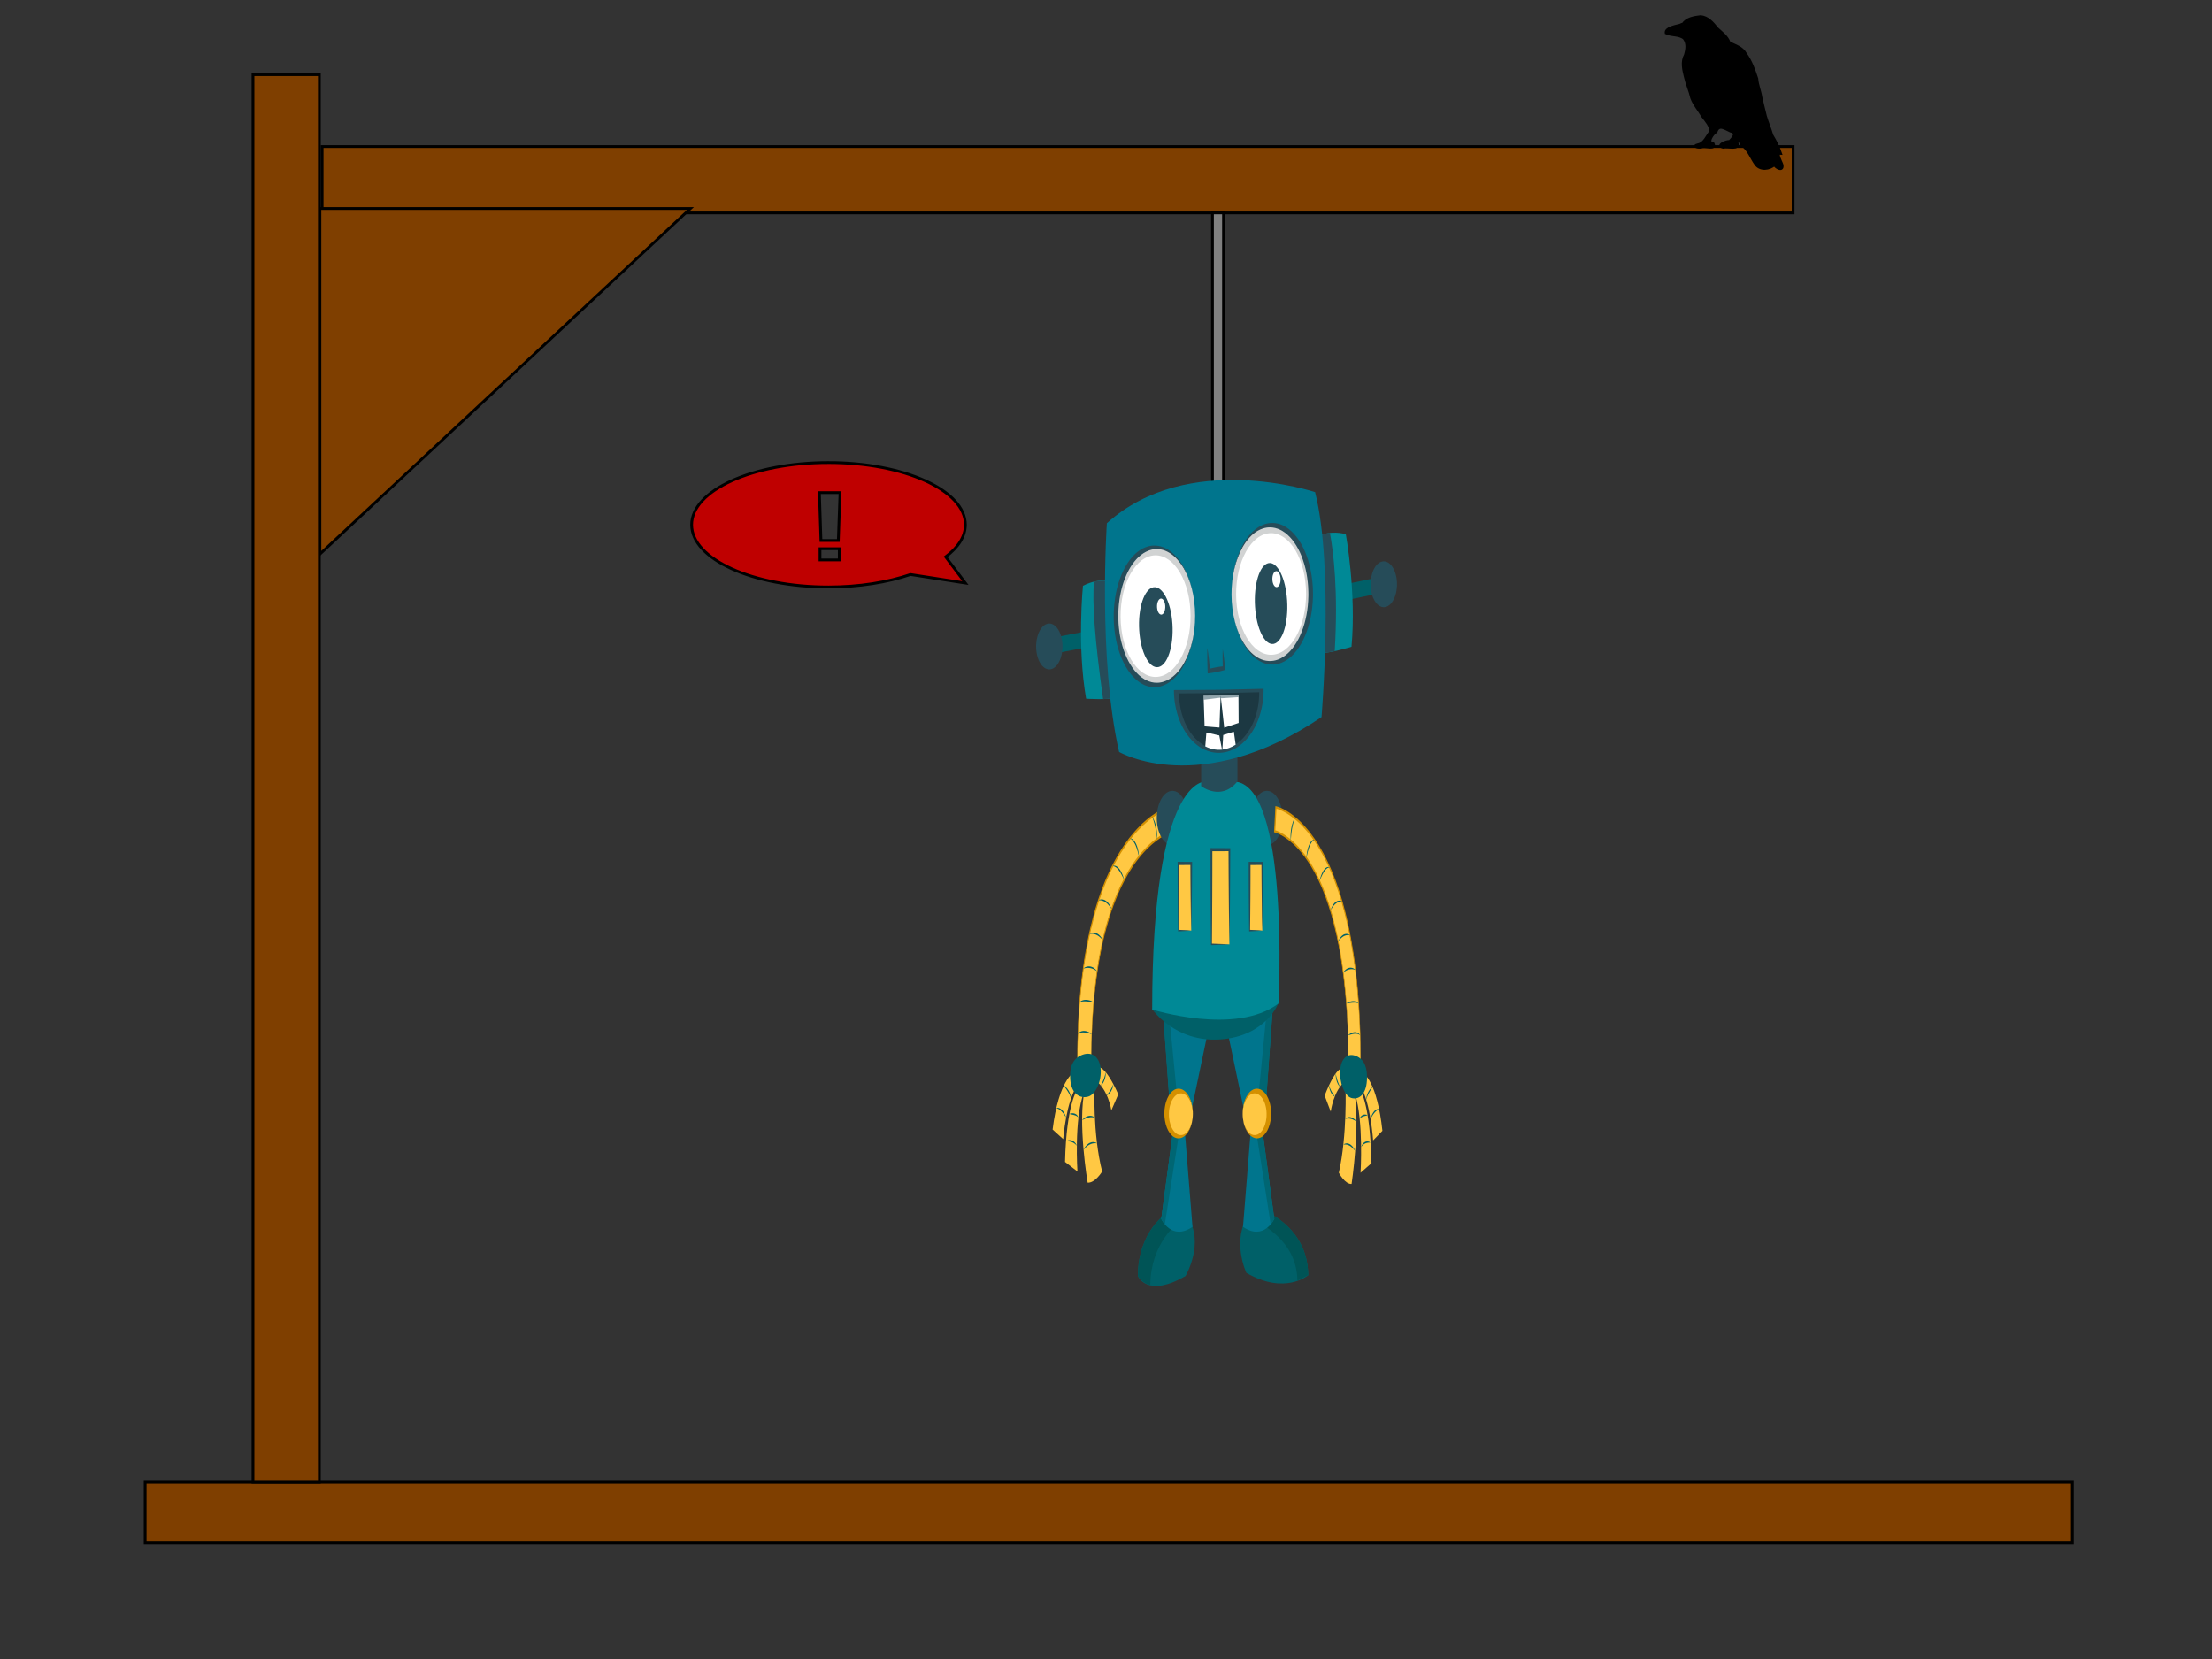 <?xml version="1.0" encoding="UTF-8" standalone="no"?>
<svg
   width="800"
   height="600"
   version="1.1"
   id="svg2890"
   sodipodi:docname="hangman-10.svg"
   inkscape:version="1.2 (dc2aeda, 2022-05-15)"
   xmlns:inkscape="http://www.inkscape.org/namespaces/inkscape"
   xmlns:sodipodi="http://sodipodi.sourceforge.net/DTD/sodipodi-0.dtd"
   xmlns:xlink="http://www.w3.org/1999/xlink"
   xmlns="http://www.w3.org/2000/svg"
   xmlns:svg="http://www.w3.org/2000/svg">
  <rect width="100%" height="100%" fill="#333333" stroke="none"/>
  <defs
     id="defs2894">
    <path
       id="SVGID_1_"
       d="m 123.654,154.807 c 0,0 0.211,0.065 0.618,0.192 0.408,0.123 1.014,0.304 1.804,0.54 0.787,0.233 1.758,0.52 2.898,0.857 1.139,0.33 2.447,0.708 3.912,1.131 2.93,0.831 6.475,1.828 10.54,2.903 4.063,1.077 8.641,2.25 13.635,3.426 9.987,2.352 21.626,4.783 34.102,6.598 12.474,1.808 25.786,3.04 39.035,3 1.655,-0.002 3.308,-0.044 4.961,-0.063 l 0.619,-0.009 0.154,-0.002 0.078,-0.001 c 0.067,-0.001 -0.313,0.015 -0.114,0.006 l 0.324,-0.018 1.295,-0.064 c 0.863,-0.041 1.727,-0.081 2.589,-0.122 3.429,-0.185 6.963,-0.237 10.1,-0.573 1.613,-0.126 3.22,-0.251 4.818,-0.376 0.804,-0.065 1.595,-0.09 2.403,-0.187 0.808,-0.094 1.612,-0.187 2.416,-0.28 1.609,-0.175 3.208,-0.35 4.797,-0.523 0.794,-0.091 1.589,-0.161 2.376,-0.26 0.786,-0.113 1.568,-0.225 2.347,-0.337 1.563,-0.217 3.111,-0.432 4.646,-0.646 0.767,-0.109 1.536,-0.197 2.293,-0.322 0.757,-0.128 1.51,-0.256 2.259,-0.383 2.99,-0.536 5.957,-0.927 8.795,-1.535 2.848,-0.569 5.651,-1.037 8.318,-1.666 1.345,-0.289 2.666,-0.573 3.962,-0.851 1.31,-0.249 2.554,-0.615 3.805,-0.887 1.247,-0.293 2.468,-0.58 3.661,-0.859 1.195,-0.282 2.337,-0.626 3.478,-0.9 1.137,-0.289 2.244,-0.571 3.319,-0.844 1.068,-0.3 2.102,-0.603 3.116,-0.872 1.01,-0.278 1.996,-0.536 2.938,-0.809 0.935,-0.289 1.843,-0.555 2.721,-0.805 1.761,-0.489 3.346,-1.017 4.804,-1.452 2.902,-0.9 5.18,-1.658 6.74,-2.18 0.78,-0.266 1.378,-0.471 1.78,-0.608 0.402,-0.144 0.61,-0.219 0.61,-0.219 0,0 -0.644,0.606 -1.923,1.664 -0.646,0.514 -1.432,1.183 -2.399,1.89 -0.96,0.72 -2.064,1.563 -3.346,2.427 -1.268,0.89 -2.691,1.853 -4.273,2.838 -0.787,0.504 -1.611,1.022 -2.473,1.549 -0.865,0.52 -1.772,1.032 -2.706,1.577 -0.934,0.546 -1.905,1.096 -2.912,1.652 -1.017,0.532 -2.063,1.08 -3.136,1.642 -1.076,0.562 -2.184,1.139 -3.334,1.685 -1.154,0.54 -2.336,1.092 -3.543,1.656 -2.407,1.161 -4.98,2.194 -7.648,3.278 -2.656,1.127 -5.473,2.078 -8.363,3.101 -0.724,0.253 -1.452,0.507 -2.186,0.764 -0.734,0.257 -1.487,0.461 -2.237,0.696 -1.508,0.45 -3.034,0.906 -4.577,1.367 -0.773,0.229 -1.551,0.458 -2.333,0.688 -0.785,0.216 -1.582,0.396 -2.38,0.597 -1.6,0.389 -3.213,0.78 -4.842,1.176 -0.815,0.194 -1.635,0.389 -2.457,0.584 -0.824,0.186 -1.661,0.328 -2.497,0.489 -1.674,0.313 -3.361,0.627 -5.059,0.944 -3.362,0.688 -6.948,1.044 -10.495,1.518 -3.636,0.511 -6.979,0.689 -10.438,0.934 -0.86,0.06 -1.723,0.118 -2.585,0.178 l -1.294,0.085 -0.324,0.02 -0.36,0.015 -0.169,0.004 -0.679,0.016 c -1.809,0.033 -3.619,0.097 -5.428,0.102 -7.239,0.012 -14.451,-0.49 -21.477,-1.377 -7.026,-0.886 -13.861,-2.186 -20.374,-3.774 -13.032,-3.174 -24.747,-7.509 -34.402,-11.942 -4.831,-2.217 -9.159,-4.44 -12.918,-6.544 -3.759,-2.106 -6.955,-4.075 -9.531,-5.782 -1.291,-0.849 -2.429,-1.628 -3.404,-2.328 -0.981,-0.691 -1.8,-1.303 -2.459,-1.804 -0.661,-0.497 -1.153,-0.902 -1.488,-1.168 -0.332,-0.277 -0.503,-0.417 -0.503,-0.417 z" />
    <clipPath
       id="SVGID_2_">
							<use
   xlink:href="#SVGID_1_"
   overflow="visible"
   id="use3861" />

						</clipPath>
    <clipPath
       id="clipPath3949">
							<use
   xlink:href="#SVGID_1_"
   overflow="visible"
   id="use3947" />

						</clipPath>
    <clipPath
       id="clipPath3953">
							<use
   xlink:href="#SVGID_1_"
   overflow="visible"
   id="use3951" />

						</clipPath>
    <clipPath
       id="clipPath3957">
							<use
   xlink:href="#SVGID_1_"
   overflow="visible"
   id="use3955" />

						</clipPath>
    <clipPath
       id="clipPath3961">
							<use
   xlink:href="#SVGID_1_"
   overflow="visible"
   id="use3959" />

						</clipPath>
    <clipPath
       id="clipPath3965">
							<use
   xlink:href="#SVGID_1_"
   overflow="visible"
   id="use3963" />

						</clipPath>
    <clipPath
       id="clipPath3969">
							<use
   xlink:href="#SVGID_1_"
   overflow="visible"
   id="use3967" />

						</clipPath>
    <clipPath
       id="clipPath3973">
							<use
   xlink:href="#SVGID_1_"
   overflow="visible"
   id="use3971" />

						</clipPath>
  </defs>
  <sodipodi:namedview
     id="namedview2892"
     pagecolor="#505050"
     bordercolor="#eeeeee"
     borderopacity="1"
     inkscape:showpageshadow="0"
     inkscape:pageopacity="0"
     inkscape:pagecheckerboard="0"
     inkscape:deskcolor="#505050"
     showgrid="false"
     inkscape:zoom="1.1583333"
     inkscape:cx="379.42446"
     inkscape:cy="298.27338"
     inkscape:window-width="1367"
     inkscape:window-height="915"
     inkscape:window-x="0"
     inkscape:window-y="25"
     inkscape:window-maximized="0"
     inkscape:current-layer="svg2890" />
  <!-- Created with Method Draw - http://github.com/duopixel/Method-Draw/ -->
  <rect
     id="svg_2"
     height="22"
     width="697"
     y="536"
     x="52.5"
     stroke="#000000"
     fill="#7f3f00" />
  <rect
     id="svg_3"
     height="509"
     width="24"
     y="27"
     x="91.5"
     stroke="#000000"
     fill="#7f3f00" />
  <rect
     id="svg_4"
     height="24"
     width="532"
     y="53"
     x="116.5"
     stroke="#000000"
     fill="#7f3f00" />
  <path
     stroke="#000000"
     id="svg_7"
     d="m 115.702,75.395 v 125 l 134,-125 z"
     fill="#7f3f00" />
  <rect
     id="svg_9"
     height="112"
     width="4"
     y="77"
     x="438.5"
     stroke="#000000"
     fill="#7f7f7f" />
  <path
     id="svg_19"
     d="m 608.719,8.715 c 1.273,-2.068 4.17,-2.436 6.365,-2.715 2.447,0.231 4.334,2.236 5.769,4.176 1.669,1.585 3.707,2.93 4.543,5.251 2.112,1.1 4.606,1.688 5.899,4.042 1.954,2.655 3.08,5.868 4.099,8.981 0.162,2.321 1.137,4.438 1.47,6.738 0.57,2.28 1.024,4.534 1.638,6.794 0.683,2.349 1.652,4.585 2.332,6.938 1.241,2.065 2.371,4.243 3.141,6.543 -1.844,-0.164 0.17,2.93 0.516,4.15 0.504,2.511 -2.258,1.073 -2.741,-0.086 -1.706,1.696 -5.199,2.077 -6.745,-0.149 -1.629,-2.256 -2.528,-5.118 -4.776,-6.751 -0.884,-0.773 -1.742,-4.15 -2.058,-1.168 1.123,2.967 -3.295,1.276 -4.864,1.809 -2.812,-0.594 1.068,-2.284 2.263,-2.084 1.123,-1.174 2.991,-3.141 0.309,-3.757 -1.837,-0.767 -4.191,-2.714 -5.224,0.183 -1.297,0.721 -3.621,4.141 -1.047,4.393 1.04,2.238 -3.002,0.619 -4.13,1.148 -1.064,0.353 -3.716,-0.266 -1.246,-0.831 2.125,-0.367 3.138,-3.11 4.473,-4.772 -0.044,-2.132 -1.668,-3.824 -2.885,-5.434 -1.295,-2.269 -3.102,-4.213 -4.001,-6.696 -0.59,-2.579 -1.714,-4.963 -2.284,-7.548 -0.643,-2.59 -1.381,-5.511 0.003,-7.993 0.631,-2.178 0.894,-4.21 -0.43,-6.002 -1.83,-1.563 -4.43,-0.936 -6.54,-1.973 -0.254,-1.674 3.124,-2.313 4.592,-2.687 0.557,-0.02 0.984,-0.51 1.562,-0.498 v 10e-6 z"
     stroke="#000000"
     fill="#000000" />
  <path
     stroke="#000000"
     id="svg_23"
     d="m 299.637,167.288 c 27.338,0 49.5,10.074 49.5,22.501 0,4.244 -2.62,8.214 -7.128,11.601 l 7.128,9.471 -19.846,-3.085 c -8.271,2.82 -18.517,4.512 -29.654,4.512 -27.338,0 -49.5,-10.074 -49.5,-22.499 0,-12.425 22.162,-22.501 49.5,-22.501 z m -3.069,35.222 h 6.962 v -4.048 h -6.962 z m 0.339,-7.03 h 6.283 l 0.622,-17.322 h -7.471 z"
     fill="#bf0000" />
  <g
     id="g4"
     transform="matrix(0.346,0,0,0.601,359.352,150.954)">
    <path
       style="fill:#006068"
       inkscape:connector-curvature="0"
       id="path2"
       d="m 150.787,516.641 c 0,0 9.303,13.604 49.809,0.063 0,0 20.611,-20.042 1.782,-35.962 L 181.766,478.616 c 0.001,0 -30.533,10.334 -30.979,38.025 z"
       sodipodi:nodetypes="ccccc" />
  </g>
  <g
     id="g8"
     transform="matrix(0.346,0,0,0.601,359.352,150.954)">
    <path
       style="fill:#005456"
       inkscape:connector-curvature="0"
       id="path6"
       d="m 198.386,481.579 -16.609,-2.963 c 0,0 -30.544,10.334 -30.99,38.025 0,0 5.662,5.129 12.992,5.3 0.654,-25.287 27.995,-36.9 34.607,-40.362 z"
       sodipodi:nodetypes="ccccc" />
  </g>
  <g
     id="g18"
     transform="matrix(0.346,0,0,0.601,359.352,150.954)">
    <g
       id="g12">
      <path
         style="fill:#00758d"
         inkscape:connector-curvature="0"
         id="path10"
         d="m 188.461,425.36 -13.244,56.95 c 0,0 10.665,13.517 32.678,4.811 l -8.733,-62.582 z" />
    </g>
    <g
       id="g16">
      <path
         style="fill:#006673"
         inkscape:connector-curvature="0"
         id="path14"
         d="m 195.479,424.741 -7.018,0.619 -13.244,56.95 c 0,0 1.236,1.564 3.732,3.287 z" />
    </g>
  </g>
  <g
     id="g22"
     transform="matrix(0.346,0,0,0.601,359.352,150.954)">
    <path
       style="fill:#00758d"
       inkscape:connector-curvature="0"
       id="path20"
       d="m 176.982,356.045 7.214,57.717 c 0,0 19.756,-5.291 22.384,3.848 l 21.127,-58.081 c 0,-10e-4 -13.209,-8.775 -50.725,-3.484 z" />
  </g>
  <g
     id="g32"
     transform="matrix(0.346,0,0,0.601,359.352,150.954)">
    <g
       id="g26">
      <path
         style="fill:#006673"
         inkscape:connector-curvature="0"
         id="path24"
         d="m 183.035,356.668 c -1.944,0.212 -3.959,0.461 -6.053,0.756 l 7.214,57.717 c 0,0 4.996,-1.168 8.417,-1.619 z" />
    </g>
    <g
       id="g30">
      <path
         style="fill:#006673"
         inkscape:connector-curvature="0"
         id="path28"
         d="m 206.542,418.872 c 0.012,0.04 0.026,0.077 0.038,0.117 l 0.04,-0.11 c -0.025,-0.003 -0.052,-0.004 -0.078,-0.007 z" />
    </g>
  </g>
  <g
     id="g42"
     transform="matrix(0.346,0,0,0.601,359.352,150.954)">
    <g
       id="g36">
      <circle
         style="fill:#ffc843"
         id="circle34"
         r="13.7"
         cy="419.134"
         cx="194.56" />
    </g>
    <g
       id="g40">
      <path
         style="fill:#d49000"
         inkscape:connector-curvature="0"
         id="path38"
         d="m 208.054,421.498 c 0,0 -0.071,0.329 -0.207,0.944 -0.037,0.153 -0.062,0.328 -0.121,0.513 -0.059,0.185 -0.126,0.386 -0.197,0.604 -0.074,0.216 -0.14,0.454 -0.237,0.698 -0.104,0.24 -0.213,0.497 -0.329,0.769 -0.485,1.07 -1.187,2.346 -2.281,3.6 -1.088,1.251 -2.529,2.521 -4.386,3.504 -1.854,0.967 -4.116,1.652 -6.619,1.729 -0.313,0.02 -0.625,-0.014 -0.943,-0.02 l -0.479,-0.02 -0.241,-0.011 -0.282,-0.04 c -0.6,-0.09 -1.153,-0.12 -1.862,-0.322 -0.334,-0.088 -0.694,-0.16 -1.017,-0.271 -0.322,-0.115 -0.645,-0.23 -0.97,-0.347 -0.332,-0.105 -0.637,-0.271 -0.956,-0.418 -0.312,-0.158 -0.646,-0.289 -0.941,-0.485 -1.247,-0.692 -2.382,-1.625 -3.426,-2.686 -1.017,-1.087 -1.885,-2.347 -2.573,-3.723 -0.672,-1.387 -1.12,-2.896 -1.357,-4.449 l -0.119,-1.174 c -0.048,-0.394 -0.008,-0.788 -0.014,-1.182 0.005,-0.396 0.007,-0.79 0.064,-1.181 l 0.068,-0.588 0.035,-0.293 0.018,-0.147 0.01,-0.073 0.004,-0.036 c 0.013,-0.065 -0.021,0.094 0.028,-0.156 l 0.23,-0.981 0.058,-0.245 c 0.018,-0.079 0.038,-0.163 0.076,-0.271 l 0.199,-0.604 0.207,-0.602 0.105,-0.299 0.121,-0.271 c 0.161,-0.359 0.338,-0.713 0.508,-1.065 0.755,-1.38 1.683,-2.651 2.788,-3.727 1.111,-1.066 2.362,-1.95 3.686,-2.632 1.344,-0.642 2.729,-1.136 4.139,-1.362 1.403,-0.226 2.802,-0.288 4.134,-0.112 0.669,0.043 1.313,0.212 1.945,0.339 l 0.294,0.064 0.212,0.068 0.42,0.137 c 0.286,0.1 0.544,0.162 0.847,0.29 0.592,0.262 1.205,0.476 1.712,0.791 0.261,0.146 0.52,0.292 0.777,0.436 0.246,0.163 0.482,0.334 0.719,0.498 0.959,0.64 1.75,1.42 2.478,2.17 1.41,1.559 2.334,3.243 2.931,4.79 0.603,1.553 0.826,2.99 0.92,4.162 0.017,0.294 0.033,0.573 0.048,0.835 0.009,0.262 -0.011,0.508 -0.014,0.737 -0.007,0.229 -0.014,0.439 -0.021,0.633 -0.007,0.194 -0.043,0.368 -0.06,0.524 -0.085,0.625 -0.129,0.958 -0.129,0.958 z m 0,0 c 0,0 0.038,-0.334 0.11,-0.96 0.014,-0.156 0.047,-0.33 0.051,-0.523 0.003,-0.193 0.006,-0.405 0.009,-0.633 -10e-4,-0.229 0.015,-0.474 0.001,-0.734 -0.025,-0.261 -0.053,-0.537 -0.082,-0.829 -0.148,-1.157 -0.439,-2.573 -1.172,-4.025 -0.706,-1.451 -1.795,-2.957 -3.303,-4.194 -0.768,-0.601 -1.604,-1.169 -2.543,-1.599 -0.233,-0.106 -0.469,-0.212 -0.707,-0.319 -0.246,-0.084 -0.494,-0.169 -0.744,-0.254 -0.497,-0.198 -1,-0.259 -1.492,-0.39 -0.245,-0.06 -0.565,-0.083 -0.848,-0.127 l -0.438,-0.059 -0.221,-0.03 c -0.063,-0.012 0.054,0.012 0.033,0.01 l -0.025,-10e-4 -0.052,-0.001 -0.103,-0.002 c -0.545,-0.004 -1.088,-0.053 -1.635,0.018 -1.096,0.045 -2.178,0.333 -3.224,0.669 -0.258,0.1 -0.516,0.199 -0.774,0.299 -0.258,0.103 -0.499,0.248 -0.75,0.362 l -0.373,0.18 -0.356,0.219 c -0.234,0.15 -0.479,0.281 -0.705,0.442 -0.922,0.626 -1.729,1.401 -2.474,2.222 l -0.516,0.654 c -0.184,0.208 -0.305,0.464 -0.467,0.688 l -0.233,0.344 c -0.073,0.117 -0.132,0.244 -0.198,0.364 -0.127,0.247 -0.271,0.483 -0.387,0.735 -0.106,0.256 -0.207,0.514 -0.322,0.766 l -0.084,0.189 -0.056,0.177 -0.114,0.354 -0.123,0.351 c -0.021,0.05 -0.04,0.129 -0.058,0.215 l -0.054,0.247 -0.218,0.984 c 0.047,-0.229 0.011,-0.049 0.021,-0.094 l -0.003,0.025 -0.007,0.052 -0.013,0.104 -0.026,0.207 -0.056,0.413 c -0.053,0.275 -0.053,0.553 -0.06,0.83 -0.041,0.555 0.012,1.105 0.029,1.66 0.023,0.276 0.08,0.548 0.114,0.822 0.022,0.137 0.034,0.276 0.063,0.411 l 0.103,0.403 c 0.071,0.267 0.101,0.548 0.201,0.807 l 0.264,0.791 c 0.415,1.029 0.92,2.028 1.569,2.936 0.158,0.229 0.344,0.435 0.514,0.656 l 0.261,0.326 0.291,0.297 c 0.196,0.194 0.373,0.414 0.581,0.597 0.211,0.183 0.42,0.363 0.628,0.544 0.2,0.197 0.445,0.326 0.663,0.497 0.227,0.157 0.441,0.339 0.686,0.464 0.24,0.14 0.479,0.278 0.715,0.416 0.238,0.136 0.471,0.221 0.707,0.338 0.427,0.238 1.062,0.405 1.614,0.593 l 0.106,0.034 0.053,0.018 0.026,0.009 c 0.022,0.006 -0.095,-0.019 -0.034,-0.006 l 0.198,0.044 0.396,0.088 c 0.264,0.053 0.525,0.135 0.791,0.164 2.117,0.328 4.243,0.104 6.081,-0.546 1.839,-0.652 3.374,-1.7 4.531,-2.826 1.183,-1.116 1.936,-2.351 2.47,-3.388 0.127,-0.266 0.246,-0.517 0.358,-0.752 0.102,-0.241 0.17,-0.477 0.249,-0.691 0.074,-0.215 0.144,-0.415 0.207,-0.598 0.062,-0.183 0.09,-0.358 0.13,-0.511 0.149,-0.616 0.226,-0.943 0.226,-0.943 z" />
    </g>
  </g>
  <g
     id="g46"
     transform="matrix(0.346,0,0,0.601,359.352,150.954)">
    <path
       style="fill:#006068"
       inkscape:connector-curvature="0"
       id="path44"
       d="m 328.848,516.207 c 0,0 -24.146,12.129 -64.652,-1.412 0,0 -16.075,-19.602 2.754,-35.522 L 286.827,478.616 c -10e-4,0 41.574,9.9 42.021,37.591 z"
       sodipodi:nodetypes="ccccc" />
  </g>
  <g
     id="g50"
     transform="matrix(0.346,0,0,0.601,359.352,150.954)">
    <path
       style="fill:#005456"
       inkscape:connector-curvature="0"
       id="path48"
       d="m 270.207,481.579 16.608,-2.963 c 0,0 41.587,9.9 42.033,37.591 0,0 -4.708,1.231 -11.305,3.29 C 316.888,494.21 276.818,485.041 270.207,481.579 Z"
       sodipodi:nodetypes="ccccc" />
  </g>
  <g
     id="g60"
     transform="matrix(0.346,0,0,0.601,359.352,150.954)">
    <g
       id="g54">
      <path
         style="fill:#00758d"
         inkscape:connector-curvature="0"
         id="path52"
         d="m 280.131,425.36 13.245,56.95 c 0,0 -10.665,13.517 -32.678,4.811 l 8.733,-62.582 z" />
    </g>
    <g
       id="g58">
      <path
         style="fill:#006673"
         inkscape:connector-curvature="0"
         id="path56"
         d="m 273.114,424.741 7.017,0.619 13.245,56.95 c 0,0 -1.236,1.564 -3.732,3.287 z" />
    </g>
  </g>
  <g
     id="g64"
     transform="matrix(0.346,0,0,0.601,359.352,150.954)">
    <path
       style="fill:#00758d"
       inkscape:connector-curvature="0"
       id="path62"
       d="m 291.61,356.045 -7.215,57.717 c 0,0 -19.755,-5.291 -22.383,3.848 l -21.127,-58.081 c 0.001,-10e-4 13.21,-8.775 50.725,-3.484 z" />
  </g>
  <g
     id="g74"
     transform="matrix(0.346,0,0,0.601,359.352,150.954)">
    <g
       id="g68">
      <path
         style="fill:#006673"
         inkscape:connector-curvature="0"
         id="path66"
         d="m 285.557,356.668 c 1.945,0.212 3.959,0.461 6.054,0.756 l -7.215,57.717 c 0,0 -4.995,-1.168 -8.417,-1.619 z" />
    </g>
    <g
       id="g72">
      <path
         style="fill:#006673"
         inkscape:connector-curvature="0"
         id="path70"
         d="m 262.05,418.872 c -0.012,0.04 -0.026,0.077 -0.037,0.117 l -0.04,-0.11 c 0.025,-0.003 0.051,-0.004 0.077,-0.007 z" />
    </g>
  </g>
  <g
     id="g84"
     transform="matrix(0.346,0,0,0.601,359.352,150.954)">
    <g
       id="g78">
      <circle
         style="fill:#ffc843"
         id="circle76"
         r="13.699"
         cy="419.134"
         cx="274.033" />
    </g>
    <g
       id="g82">
      <path
         style="fill:#d49000"
         inkscape:connector-curvature="0"
         id="path80"
         d="m 260.539,421.498 c 0,0 0.077,0.327 0.223,0.94 0.04,0.152 0.067,0.328 0.13,0.511 0.063,0.183 0.132,0.383 0.207,0.598 0.078,0.215 0.147,0.45 0.248,0.691 0.113,0.235 0.232,0.486 0.358,0.752 0.534,1.037 1.287,2.271 2.471,3.388 1.156,1.126 2.691,2.174 4.531,2.826 1.837,0.649 3.963,0.874 6.081,0.546 0.266,-0.029 0.527,-0.111 0.791,-0.164 l 0.396,-0.088 0.197,-0.044 c 0.062,-0.013 -0.056,0.012 -0.034,0.006 l 0.026,-0.009 0.053,-0.018 0.106,-0.034 c 0.553,-0.188 1.189,-0.354 1.615,-0.593 0.236,-0.117 0.469,-0.202 0.707,-0.338 0.236,-0.138 0.475,-0.276 0.714,-0.416 0.245,-0.125 0.46,-0.307 0.686,-0.464 0.219,-0.171 0.463,-0.3 0.664,-0.497 0.208,-0.181 0.417,-0.361 0.627,-0.544 0.208,-0.183 0.386,-0.402 0.582,-0.597 l 0.29,-0.297 0.262,-0.326 c 0.169,-0.222 0.354,-0.428 0.513,-0.656 0.65,-0.907 1.155,-1.906 1.569,-2.936 l 0.264,-0.791 c 0.101,-0.259 0.131,-0.54 0.203,-0.807 l 0.101,-0.403 c 0.03,-0.135 0.041,-0.274 0.063,-0.411 0.035,-0.274 0.092,-0.546 0.114,-0.822 0.019,-0.555 0.071,-1.105 0.03,-1.66 -0.008,-0.277 -0.008,-0.555 -0.06,-0.83 l -0.056,-0.413 -0.026,-0.207 -0.014,-0.104 -0.006,-0.052 -0.004,-0.025 c 0.01,0.045 -0.025,-0.136 0.021,0.094 l -0.217,-0.984 -0.055,-0.247 c -0.017,-0.086 -0.035,-0.165 -0.058,-0.215 l -0.122,-0.351 -0.115,-0.354 -0.055,-0.177 -0.085,-0.189 c -0.114,-0.252 -0.215,-0.51 -0.321,-0.766 -0.115,-0.252 -0.261,-0.488 -0.387,-0.735 -0.067,-0.12 -0.125,-0.247 -0.199,-0.364 l -0.232,-0.344 c -0.163,-0.224 -0.283,-0.479 -0.467,-0.688 l -0.516,-0.654 c -0.744,-0.82 -1.553,-1.596 -2.474,-2.222 -0.227,-0.161 -0.471,-0.292 -0.705,-0.442 l -0.356,-0.219 -0.373,-0.18 c -0.252,-0.114 -0.493,-0.26 -0.75,-0.362 -0.259,-0.1 -0.517,-0.199 -0.774,-0.299 -1.046,-0.336 -2.129,-0.624 -3.224,-0.669 -0.548,-0.07 -1.09,-0.021 -1.636,-0.018 l -0.102,0.002 -0.052,10e-4 -0.025,0.001 c -0.021,0.002 0.096,-0.021 0.033,-0.01 l -0.221,0.03 -0.438,0.059 c -0.281,0.044 -0.603,0.067 -0.847,0.127 -0.493,0.131 -0.995,0.191 -1.492,0.39 -0.25,0.085 -0.498,0.17 -0.745,0.254 -0.237,0.107 -0.473,0.213 -0.707,0.319 -0.939,0.43 -1.774,0.998 -2.542,1.599 -1.508,1.237 -2.597,2.743 -3.303,4.194 -0.733,1.452 -1.023,2.868 -1.172,4.025 -0.029,0.292 -0.057,0.568 -0.083,0.829 -0.013,0.261 0.002,0.506 0.002,0.734 0.003,0.228 0.006,0.439 0.009,0.633 0.003,0.194 0.037,0.367 0.051,0.523 0.073,0.629 0.112,0.963 0.112,0.963 z m 0,0 c 0,0 -0.045,-0.333 -0.127,-0.958 -0.018,-0.156 -0.054,-0.33 -0.061,-0.524 -0.006,-0.193 -0.013,-0.404 -0.02,-0.633 -0.003,-0.229 -0.023,-0.476 -0.014,-0.737 0.015,-0.262 0.031,-0.541 0.048,-0.835 0.093,-1.172 0.316,-2.609 0.92,-4.162 0.597,-1.547 1.52,-3.231 2.931,-4.79 0.727,-0.75 1.519,-1.53 2.477,-2.17 0.236,-0.164 0.474,-0.335 0.72,-0.498 0.257,-0.144 0.517,-0.289 0.777,-0.436 0.507,-0.315 1.119,-0.529 1.712,-0.791 0.303,-0.128 0.561,-0.19 0.847,-0.29 l 0.421,-0.137 0.211,-0.068 0.294,-0.064 c 0.632,-0.127 1.275,-0.296 1.944,-0.339 1.332,-0.176 2.73,-0.113 4.135,0.112 1.41,0.227 2.795,0.721 4.139,1.362 1.323,0.682 2.573,1.565 3.685,2.632 1.106,1.075 2.034,2.347 2.788,3.727 0.171,0.353 0.347,0.706 0.508,1.065 l 0.122,0.271 0.105,0.299 0.207,0.602 0.199,0.604 c 0.038,0.107 0.058,0.191 0.075,0.271 l 0.059,0.245 0.229,0.981 c 0.05,0.25 0.017,0.091 0.028,0.156 l 0.005,0.036 0.009,0.073 0.019,0.147 0.035,0.293 0.067,0.588 c 0.059,0.391 0.061,0.785 0.064,1.181 -0.005,0.394 0.035,0.788 -0.013,1.182 l -0.119,1.174 c -0.237,1.554 -0.686,3.063 -1.357,4.449 -0.688,1.376 -1.557,2.636 -2.573,3.723 -1.043,1.061 -2.179,1.993 -3.426,2.686 -0.295,0.196 -0.63,0.327 -0.941,0.485 -0.319,0.146 -0.624,0.313 -0.957,0.418 -0.324,0.116 -0.647,0.231 -0.969,0.347 -0.323,0.111 -0.684,0.184 -1.018,0.271 -0.709,0.202 -1.262,0.232 -1.861,0.322 l -0.282,0.04 -0.241,0.011 -0.479,0.02 c -0.318,0.006 -0.63,0.039 -0.943,0.02 -2.503,-0.076 -4.766,-0.762 -6.62,-1.729 -1.855,-0.983 -3.297,-2.253 -4.385,-3.504 -1.096,-1.254 -1.796,-2.529 -2.281,-3.6 -0.116,-0.271 -0.227,-0.528 -0.33,-0.769 -0.097,-0.244 -0.162,-0.482 -0.237,-0.698 -0.07,-0.218 -0.137,-0.419 -0.197,-0.604 -0.059,-0.185 -0.083,-0.359 -0.121,-0.513 -0.137,-0.615 -0.208,-0.944 -0.208,-0.944 z" />
    </g>
  </g>
  <g
     id="g88"
     transform="matrix(0.346,0,0,0.601,359.352,150.954)">
    <path
       style="fill:#006068"
       inkscape:connector-curvature="0"
       id="path86"
       d="m 165.73,356.086 c 0,0 23.72,20.159 71.354,18.235 47.636,-1.924 60.666,-21.842 60.666,-21.842 0,0 -106.236,-19.918 -132.02,3.607 z" />
  </g>
  <g
     id="g122"
     transform="matrix(0.346,0,0,0.601,359.352,150.954)">
    <g
       id="g120">
      <g
         id="g114">
        <path
           style="fill:#ffc843"
           inkscape:connector-curvature="0"
           id="path112"
           d="m 102.035,387.828 h -14.43 c 0,-32.266 5.148,-60.406 15.304,-83.643 8.257,-18.896 19.81,-34.598 34.338,-46.674 24.922,-20.717 49.862,-23.488 50.912,-23.596 l 0.738,7.183 0.761,7.168 c -0.22,0.024 -22.226,2.621 -43.807,20.859 -12.631,10.674 -22.709,24.596 -29.956,41.38 -9.197,21.3 -13.86,47.315 -13.86,77.323 z" />
      </g>
      <g
         id="g118">
        <path
           style="fill:#d49000"
           inkscape:connector-curvature="0"
           id="path116"
           d="m 102.035,387.828 -14.43,0.12 -0.12,0.001 v -0.121 l 0.029,-6.28 c 0.058,-2.094 0.089,-4.188 0.167,-6.28 0.171,-4.185 0.404,-8.368 0.771,-12.542 0.188,-2.087 0.361,-4.176 0.618,-6.256 l 0.355,-3.123 0.428,-3.114 c 0.564,-4.154 1.312,-8.282 2.12,-12.396 0.432,-2.052 0.878,-4.102 1.354,-6.145 l 0.759,-3.054 0.383,-1.525 0.422,-1.516 0.845,-3.032 0.926,-3.008 c 0.595,-2.014 1.312,-3.987 1.984,-5.976 1.438,-3.945 2.926,-7.87 4.725,-11.681 l 1.32,-2.848 c 0.454,-0.944 0.848,-1.91 1.367,-2.831 l 2.964,-5.579 c 1.051,-1.821 2.171,-3.601 3.256,-5.402 l 0.823,-1.344 0.896,-1.299 1.791,-2.596 0.896,-1.299 c 0.297,-0.434 0.592,-0.868 0.926,-1.276 l 1.94,-2.487 1.94,-2.487 c 0.666,-0.813 1.383,-1.586 2.071,-2.38 1.408,-1.563 2.733,-3.203 4.262,-4.654 l 2.228,-2.236 c 0.745,-0.743 1.469,-1.509 2.274,-2.187 1.584,-1.396 3.125,-2.798 4.746,-4.188 l 2.463,-1.946 1.231,-0.973 c 0.409,-0.326 0.817,-0.652 1.256,-0.95 3.424,-2.479 6.912,-4.845 10.573,-6.927 l 2.741,-1.567 2.808,-1.447 1.403,-0.724 1.434,-0.665 2.868,-1.322 c 3.872,-1.659 7.823,-3.137 11.859,-4.354 2.02,-0.605 4.057,-1.153 6.118,-1.608 2.063,-0.468 4.124,-0.863 6.261,-1.112 l 0.704,-0.082 0.074,0.715 1.48,14.351 0.069,0.666 -0.68,0.093 c -1.786,0.243 -3.629,0.624 -5.423,1.059 -0.903,0.213 -1.796,0.468 -2.694,0.7 l -2.67,0.796 c -3.543,1.122 -7.007,2.488 -10.396,4.016 l -2.526,1.183 c -0.833,0.412 -1.652,0.854 -2.479,1.279 -1.668,0.824 -3.245,1.815 -4.863,2.731 -0.808,0.461 -1.57,0.996 -2.357,1.49 -0.777,0.51 -1.573,0.992 -2.336,1.525 l -2.267,1.625 c -0.756,0.543 -1.522,1.071 -2.236,1.668 l -2.18,1.74 -1.074,0.86 -1.045,0.938 -2.09,1.876 c -0.688,0.633 -1.418,1.231 -2.047,1.909 -1.297,1.327 -2.612,2.634 -3.895,3.977 l -3.676,4.203 c -1.182,1.438 -2.293,2.933 -3.444,4.396 -0.28,0.372 -0.581,0.729 -0.846,1.111 l -0.791,1.151 -1.581,2.305 c -1.093,1.511 -2.023,3.127 -2.993,4.719 l -1.45,2.391 c -0.451,0.815 -0.881,1.643 -1.322,2.463 -1.823,3.253 -3.357,6.666 -4.907,10.046 -0.71,1.73 -1.475,3.448 -2.11,5.195 l -0.993,2.613 -0.915,2.646 c -0.637,1.756 -1.151,3.552 -1.721,5.33 -0.536,1.789 -1.032,3.59 -1.527,5.391 -0.926,3.619 -1.811,7.252 -2.526,10.921 l -0.547,2.75 -0.478,2.763 c -0.337,1.84 -0.6,3.691 -0.872,5.541 -0.54,3.701 -0.956,7.42 -1.313,11.145 -0.178,1.862 -0.302,3.729 -0.454,5.594 l -0.333,5.604 -0.219,5.61 z m 0,0 0.008,-5.617 0.123,-5.616 c 0.08,-1.871 0.152,-3.743 0.252,-5.613 0.13,-1.869 0.23,-3.739 0.384,-5.606 0.311,-3.734 0.681,-7.465 1.174,-11.181 0.25,-1.857 0.489,-3.717 0.805,-5.565 l 0.443,-2.777 0.515,-2.765 c 0.672,-3.69 1.505,-7.351 2.415,-10.991 0.482,-1.813 0.968,-3.626 1.491,-5.428 0.56,-1.791 1.063,-3.601 1.688,-5.371 l 0.9,-2.669 0.981,-2.645 c 0.632,-1.777 1.378,-3.488 2.076,-5.227 1.543,-3.438 3.056,-6.873 4.869,-10.171 0.439,-0.832 0.866,-1.67 1.315,-2.495 l 1.443,-2.423 c 0.966,-1.613 1.894,-3.252 2.984,-4.786 l 1.579,-2.34 0.79,-1.169 c 0.265,-0.389 0.565,-0.752 0.846,-1.129 1.151,-1.489 2.264,-3.01 3.447,-4.472 l 3.692,-4.275 c 1.3,-1.368 2.637,-2.705 3.955,-4.058 0.646,-0.697 1.365,-1.289 2.054,-1.925 l 2.085,-1.882 1.043,-0.94 1.114,-0.899 2.204,-1.77 c 0.723,-0.605 1.497,-1.143 2.261,-1.694 l 2.293,-1.652 c 0.771,-0.542 1.575,-1.034 2.362,-1.552 0.796,-0.504 1.568,-1.047 2.386,-1.517 1.637,-0.933 3.233,-1.94 4.921,-2.78 0.837,-0.434 1.665,-0.884 2.509,-1.304 L 168,254.319 c 3.432,-1.558 6.941,-2.952 10.536,-4.101 l 2.711,-0.816 c 0.913,-0.238 1.82,-0.499 2.739,-0.72 1.843,-0.448 3.67,-0.836 5.595,-1.103 l -0.61,0.759 -1.519,-14.352 0.777,0.633 c -2.02,0.24 -4.075,0.637 -6.092,1.101 -2.023,0.453 -4.029,0.998 -6.021,1.586 -3.981,1.19 -7.884,2.639 -11.71,4.267 l -2.836,1.298 -1.416,0.653 -1.389,0.711 -2.776,1.422 -2.712,1.541 c -1.829,0.993 -3.558,2.153 -5.319,3.259 -0.891,0.541 -1.732,1.146 -2.577,1.746 l -2.542,1.794 c -0.429,0.289 -0.838,0.615 -1.249,0.94 l -1.233,0.97 -2.469,1.939 c -1.557,1.331 -3.118,2.741 -4.678,4.108 -0.799,0.668 -1.517,1.424 -2.255,2.156 l -2.208,2.206 c -1.516,1.43 -2.829,3.05 -4.226,4.593 -0.685,0.784 -1.396,1.546 -2.057,2.349 l -1.927,2.457 -1.927,2.457 c -0.332,0.402 -0.625,0.833 -0.92,1.262 l -0.89,1.283 -1.78,2.566 -0.891,1.283 -0.818,1.331 c -1.08,1.78 -2.19,3.545 -3.249,5.336 l -2.97,5.486 c -0.518,0.9 -0.923,1.873 -1.383,2.812 l -1.343,2.837 c -1.806,3.746 -3.32,7.648 -4.777,11.553 -0.683,1.971 -1.411,3.927 -2.017,5.925 l -0.944,2.984 -0.863,3.01 -0.432,1.505 -0.394,1.515 -0.778,3.033 c -0.488,2.03 -0.948,4.067 -1.395,6.107 -0.838,4.092 -1.61,8.199 -2.21,12.335 l -0.466,3.099 -0.393,3.11 c -0.283,2.07 -0.481,4.151 -0.696,6.23 -0.418,4.16 -0.703,8.333 -0.927,12.51 -0.104,2.088 -0.162,4.18 -0.245,6.269 l -0.108,6.274 -0.12,-0.119 z" />
      </g>
    </g>
  </g>
  <g
     id="g126"
     transform="matrix(0.346,0,0,0.601,359.352,150.954)">
    <circle
       style="fill:#264c59"
       id="circle124"
       r="16.353"
       cy="241.092"
       cx="285.682" />
  </g>
  <g
     id="g130"
     transform="matrix(0.346,0,0,0.601,359.352,150.954)">
    <circle
       style="fill:#264c59"
       id="circle128"
       r="16.353"
       cy="241.092"
       cx="186.9" />
  </g>
  <g
     id="g7829"
     transform="matrix(-0.88,0,0,1,834.981,0.463)">
    <g
       id="g122-9"
       transform="matrix(0.346,0,0,0.601,359.352,150.954)">
      <g
         id="g120-7">
        <g
           id="g114-5">
          <path
             style="fill:#ffc843"
             inkscape:connector-curvature="0"
             id="path112-6"
             d="m 102.035,387.828 h -14.43 c 0,-32.266 5.148,-60.406 15.304,-83.643 8.257,-18.896 19.81,-34.598 34.338,-46.674 24.922,-20.717 49.862,-23.488 50.912,-23.596 l 0.738,7.183 0.761,7.168 c -0.22,0.024 -22.226,2.621 -43.807,20.859 -12.631,10.674 -22.709,24.596 -29.956,41.38 -9.197,21.3 -13.86,47.315 -13.86,77.323 z" />
        </g>
        <g
           id="g118-5">
          <path
             style="fill:#d49000"
             inkscape:connector-curvature="0"
             id="path116-3"
             d="m 102.035,387.828 -14.43,0.12 -0.12,0.001 v -0.121 l 0.029,-6.28 c 0.058,-2.094 0.089,-4.188 0.167,-6.28 0.171,-4.185 0.404,-8.368 0.771,-12.542 0.188,-2.087 0.361,-4.176 0.618,-6.256 l 0.355,-3.123 0.428,-3.114 c 0.564,-4.154 1.312,-8.282 2.12,-12.396 0.432,-2.052 0.878,-4.102 1.354,-6.145 l 0.759,-3.054 0.383,-1.525 0.422,-1.516 0.845,-3.032 0.926,-3.008 c 0.595,-2.014 1.312,-3.987 1.984,-5.976 1.438,-3.945 2.926,-7.87 4.725,-11.681 l 1.32,-2.848 c 0.454,-0.944 0.848,-1.91 1.367,-2.831 l 2.964,-5.579 c 1.051,-1.821 2.171,-3.601 3.256,-5.402 l 0.823,-1.344 0.896,-1.299 1.791,-2.596 0.896,-1.299 c 0.297,-0.434 0.592,-0.868 0.926,-1.276 l 1.94,-2.487 1.94,-2.487 c 0.666,-0.813 1.383,-1.586 2.071,-2.38 1.408,-1.563 2.733,-3.203 4.262,-4.654 l 2.228,-2.236 c 0.745,-0.743 1.469,-1.509 2.274,-2.187 1.584,-1.396 3.125,-2.798 4.746,-4.188 l 2.463,-1.946 1.231,-0.973 c 0.409,-0.326 0.817,-0.652 1.256,-0.95 3.424,-2.479 6.912,-4.845 10.573,-6.927 l 2.741,-1.567 2.808,-1.447 1.403,-0.724 1.434,-0.665 2.868,-1.322 c 3.872,-1.659 7.823,-3.137 11.859,-4.354 2.02,-0.605 4.057,-1.153 6.118,-1.608 2.063,-0.468 4.124,-0.863 6.261,-1.112 l 0.704,-0.082 0.074,0.715 1.48,14.351 0.069,0.666 -0.68,0.093 c -1.786,0.243 -3.629,0.624 -5.423,1.059 -0.903,0.213 -1.796,0.468 -2.694,0.7 l -2.67,0.796 c -3.543,1.122 -7.007,2.488 -10.396,4.016 l -2.526,1.183 c -0.833,0.412 -1.652,0.854 -2.479,1.279 -1.668,0.824 -3.245,1.815 -4.863,2.731 -0.808,0.461 -1.57,0.996 -2.357,1.49 -0.777,0.51 -1.573,0.992 -2.336,1.525 l -2.267,1.625 c -0.756,0.543 -1.522,1.071 -2.236,1.668 l -2.18,1.74 -1.074,0.86 -1.045,0.938 -2.09,1.876 c -0.688,0.633 -1.418,1.231 -2.047,1.909 -1.297,1.327 -2.612,2.634 -3.895,3.977 l -3.676,4.203 c -1.182,1.438 -2.293,2.933 -3.444,4.396 -0.28,0.372 -0.581,0.729 -0.846,1.111 l -0.791,1.151 -1.581,2.305 c -1.093,1.511 -2.023,3.127 -2.993,4.719 l -1.45,2.391 c -0.451,0.815 -0.881,1.643 -1.322,2.463 -1.823,3.253 -3.357,6.666 -4.907,10.046 -0.71,1.73 -1.475,3.448 -2.11,5.195 l -0.993,2.613 -0.915,2.646 c -0.637,1.756 -1.151,3.552 -1.721,5.33 -0.536,1.789 -1.032,3.59 -1.527,5.391 -0.926,3.619 -1.811,7.252 -2.526,10.921 l -0.547,2.75 -0.478,2.763 c -0.337,1.84 -0.6,3.691 -0.872,5.541 -0.54,3.701 -0.956,7.42 -1.313,11.145 -0.178,1.862 -0.302,3.729 -0.454,5.594 l -0.333,5.604 -0.219,5.61 z m 0,0 0.008,-5.617 0.123,-5.616 c 0.08,-1.871 0.152,-3.743 0.252,-5.613 0.13,-1.869 0.23,-3.739 0.384,-5.606 0.311,-3.734 0.681,-7.465 1.174,-11.181 0.25,-1.857 0.489,-3.717 0.805,-5.565 l 0.443,-2.777 0.515,-2.765 c 0.672,-3.69 1.505,-7.351 2.415,-10.991 0.482,-1.813 0.968,-3.626 1.491,-5.428 0.56,-1.791 1.063,-3.601 1.688,-5.371 l 0.9,-2.669 0.981,-2.645 c 0.632,-1.777 1.378,-3.488 2.076,-5.227 1.543,-3.438 3.056,-6.873 4.869,-10.171 0.439,-0.832 0.866,-1.67 1.315,-2.495 l 1.443,-2.423 c 0.966,-1.613 1.894,-3.252 2.984,-4.786 l 1.579,-2.34 0.79,-1.169 c 0.265,-0.389 0.565,-0.752 0.846,-1.129 1.151,-1.489 2.264,-3.01 3.447,-4.472 l 3.692,-4.275 c 1.3,-1.368 2.637,-2.705 3.955,-4.058 0.646,-0.697 1.365,-1.289 2.054,-1.925 l 2.085,-1.882 1.043,-0.94 1.114,-0.899 2.204,-1.77 c 0.723,-0.605 1.497,-1.143 2.261,-1.694 l 2.293,-1.652 c 0.771,-0.542 1.575,-1.034 2.362,-1.552 0.796,-0.504 1.568,-1.047 2.386,-1.517 1.637,-0.933 3.233,-1.94 4.921,-2.78 0.837,-0.434 1.665,-0.884 2.509,-1.304 L 168,254.319 c 3.432,-1.558 6.941,-2.952 10.536,-4.101 l 2.711,-0.816 c 0.913,-0.238 1.82,-0.499 2.739,-0.72 1.843,-0.448 3.67,-0.836 5.595,-1.103 l -0.61,0.759 -1.519,-14.352 0.777,0.633 c -2.02,0.24 -4.075,0.637 -6.092,1.101 -2.023,0.453 -4.029,0.998 -6.021,1.586 -3.981,1.19 -7.884,2.639 -11.71,4.267 l -2.836,1.298 -1.416,0.653 -1.389,0.711 -2.776,1.422 -2.712,1.541 c -1.829,0.993 -3.558,2.153 -5.319,3.259 -0.891,0.541 -1.732,1.146 -2.577,1.746 l -2.542,1.794 c -0.429,0.289 -0.838,0.615 -1.249,0.94 l -1.233,0.97 -2.469,1.939 c -1.557,1.331 -3.118,2.741 -4.678,4.108 -0.799,0.668 -1.517,1.424 -2.255,2.156 l -2.208,2.206 c -1.516,1.43 -2.829,3.05 -4.226,4.593 -0.685,0.784 -1.396,1.546 -2.057,2.349 l -1.927,2.457 -1.927,2.457 c -0.332,0.402 -0.625,0.833 -0.92,1.262 l -0.89,1.283 -1.78,2.566 -0.891,1.283 -0.818,1.331 c -1.08,1.78 -2.19,3.545 -3.249,5.336 l -2.97,5.486 c -0.518,0.9 -0.923,1.873 -1.383,2.812 l -1.343,2.837 c -1.806,3.746 -3.32,7.648 -4.777,11.553 -0.683,1.971 -1.411,3.927 -2.017,5.925 l -0.944,2.984 -0.863,3.01 -0.432,1.505 -0.394,1.515 -0.778,3.033 c -0.488,2.03 -0.948,4.067 -1.395,6.107 -0.838,4.092 -1.61,8.199 -2.21,12.335 l -0.466,3.099 -0.393,3.11 c -0.283,2.07 -0.481,4.151 -0.696,6.23 -0.418,4.16 -0.703,8.333 -0.927,12.51 -0.104,2.088 -0.162,4.18 -0.245,6.269 l -0.108,6.274 -0.12,-0.119 z" />
        </g>
      </g>
    </g>
    <g
       id="g178-0"
       transform="matrix(0.346,0,0,0.601,359.352,150.954)">
      <path
         style="fill:#ffc843"
         inkscape:connector-curvature="0"
         id="path176-4"
         d="m 83.799,394.232 c 0,0 -15.712,4.489 -22.125,34.31 l 11.063,5.771 c 0,0 3.046,-23.086 14.91,-32.385 z" />
    </g>
    <g
       id="g182-8"
       transform="matrix(0.346,0,0,0.601,359.352,150.954)">
      <path
         style="fill:#ffc843"
         inkscape:connector-curvature="0"
         id="path180-5"
         d="m 87.646,404.252 c 0,0 -11.624,8.898 -12.986,43.769 l 12.986,5.771 c 0,0 -3.768,-31.263 6.573,-47.376 z" />
    </g>
    <g
       id="g186-5"
       transform="matrix(0.346,0,0,0.601,359.352,150.954)">
      <path
         style="fill:#ffc843"
         inkscape:connector-curvature="0"
         id="path184-5"
         d="m 105.522,402.088 c 0,0 -2.164,29.099 7.937,51.704 0,0 -7.215,6.975 -15.151,6.734 0,0 -10.821,-36.313 -2.886,-56.274 z" />
    </g>
    <g
       id="g190-4"
       transform="matrix(0.346,0,0,0.601,359.352,150.954)">
      <path
         style="fill:#ffc843"
         inkscape:connector-curvature="0"
         id="path188-2"
         d="m 109.37,391.025 c 0,0 7.455,-1.203 20.923,16.353 l -7.215,9.62 c 0,0 -3.367,-12.746 -16.834,-18.037 z" />
    </g>
    <g
       id="g194-1"
       transform="matrix(0.346,0,0,0.601,359.352,150.954)">
      <path
         style="fill:#006068"
         inkscape:connector-curvature="0"
         id="path192-9"
         d="m 111.877,392.015 c 1.095,7.089 -4.888,15.479 -13.201,16.763 -8.313,1.284 -17.481,-1.613 -18.581,-10.51 -0.88,-7.118 2.448,-12.533 12.735,-14.705 10.266,-2.168 17.952,1.364 19.047,8.452 z" />
    </g>
    <g
       id="g198-2"
       transform="matrix(0.346,0,0,0.601,359.352,150.954)">
      <path
         style="fill:#006068"
         inkscape:connector-curvature="0"
         id="path196-4"
         d="m 73.434,402.088 c 0,0 0.69,0.2 1.633,0.692 0.475,0.24 1.008,0.558 1.56,0.931 0.267,0.198 0.559,0.383 0.828,0.609 0.273,0.22 0.55,0.445 0.809,0.693 0.264,0.242 0.52,0.494 0.752,0.763 0.248,0.253 0.451,0.542 0.656,0.812 0.217,0.26 0.366,0.563 0.528,0.828 0.17,0.261 0.26,0.557 0.37,0.803 0.12,0.243 0.146,0.51 0.205,0.72 0.021,0.108 0.054,0.206 0.061,0.302 0.004,0.098 0.006,0.186 0.009,0.267 0.007,0.317 -0.001,0.49 -0.001,0.49 0,0 -0.075,-0.169 -0.187,-0.45 -0.049,-0.142 -0.118,-0.308 -0.229,-0.487 -0.051,-0.09 -0.104,-0.186 -0.161,-0.286 -0.052,-0.102 -0.109,-0.206 -0.189,-0.307 -0.073,-0.104 -0.149,-0.21 -0.228,-0.321 -0.075,-0.111 -0.151,-0.228 -0.25,-0.336 -0.19,-0.219 -0.365,-0.462 -0.587,-0.689 -0.212,-0.235 -0.434,-0.471 -0.675,-0.702 -0.232,-0.237 -0.475,-0.474 -0.729,-0.699 -0.24,-0.239 -0.505,-0.456 -0.752,-0.684 -0.254,-0.223 -0.503,-0.441 -0.745,-0.652 -0.494,-0.419 -0.955,-0.811 -1.35,-1.146 -0.799,-0.672 -1.328,-1.151 -1.328,-1.151 z" />
    </g>
    <g
       id="g202-5"
       transform="matrix(0.346,0,0,0.601,359.352,150.954)">
      <path
         style="fill:#006068"
         inkscape:connector-curvature="0"
         id="path200-8"
         d="m 65.57,415.573 c 0,0 0.188,-0.051 0.529,-0.089 0.169,-0.012 0.378,-0.039 0.616,-0.032 0.239,-0.005 0.509,0.007 0.803,0.036 0.293,0.028 0.61,0.072 0.941,0.145 0.329,0.076 0.682,0.147 1.029,0.277 0.354,0.11 0.71,0.251 1.064,0.413 0.357,0.155 0.695,0.36 1.047,0.542 0.331,0.215 0.659,0.437 0.977,0.658 0.307,0.238 0.594,0.491 0.873,0.729 0.267,0.256 0.51,0.515 0.742,0.757 0.231,0.243 0.415,0.506 0.596,0.735 0.181,0.229 0.342,0.441 0.459,0.65 0.126,0.201 0.228,0.381 0.313,0.527 0.168,0.296 0.255,0.468 0.255,0.468 0,0 -0.152,-0.124 -0.404,-0.349 -0.125,-0.113 -0.278,-0.248 -0.443,-0.408 -0.162,-0.165 -0.37,-0.326 -0.582,-0.513 -0.22,-0.181 -0.44,-0.391 -0.689,-0.593 -0.255,-0.197 -0.523,-0.401 -0.789,-0.626 -0.279,-0.206 -0.583,-0.399 -0.869,-0.622 -0.304,-0.199 -0.616,-0.395 -0.929,-0.589 -0.322,-0.176 -0.632,-0.379 -0.959,-0.532 -0.328,-0.154 -0.639,-0.333 -0.961,-0.458 -0.315,-0.143 -0.627,-0.264 -0.925,-0.38 -0.3,-0.105 -0.586,-0.208 -0.854,-0.293 -1.07,-0.331 -1.84,-0.453 -1.84,-0.453 z" />
    </g>
    <g
       id="g206-6"
       transform="matrix(0.346,0,0,0.601,359.352,150.954)">
      <path
         style="fill:#006068"
         inkscape:connector-curvature="0"
         id="path204-2"
         d="m 75.814,435.595 c 0,0 0.702,-0.325 1.835,-0.52 0.283,-0.045 0.591,-0.102 0.919,-0.121 0.328,-0.034 0.677,-0.055 1.037,-0.051 0.361,-0.009 0.735,0.021 1.114,0.044 0.378,0.046 0.764,0.094 1.144,0.171 0.377,0.097 0.763,0.159 1.122,0.301 0.364,0.119 0.718,0.252 1.045,0.42 0.165,0.08 0.328,0.152 0.483,0.235 0.155,0.081 0.296,0.186 0.438,0.273 0.281,0.183 0.549,0.348 0.76,0.554 0.222,0.189 0.416,0.37 0.586,0.53 0.155,0.178 0.281,0.341 0.386,0.472 0.207,0.264 0.315,0.417 0.315,0.417 0,0 -0.169,-0.099 -0.445,-0.276 -0.138,-0.091 -0.305,-0.197 -0.487,-0.326 -0.201,-0.104 -0.427,-0.222 -0.663,-0.358 -0.23,-0.145 -0.514,-0.246 -0.792,-0.38 -0.276,-0.14 -0.588,-0.242 -0.904,-0.358 -0.311,-0.132 -0.653,-0.207 -0.991,-0.31 -0.335,-0.111 -0.694,-0.165 -1.043,-0.251 -0.352,-0.077 -0.711,-0.123 -1.062,-0.188 -0.354,-0.032 -0.701,-0.108 -1.043,-0.125 -0.341,-0.027 -0.671,-0.065 -0.986,-0.079 -0.316,-0.016 -0.616,-0.031 -0.893,-0.045 -0.555,-0.016 -1.022,-0.027 -1.353,-0.027 -0.332,-10e-4 -0.522,-0.002 -0.522,-0.002 z" />
    </g>
    <g
       id="g210-5"
       transform="matrix(0.346,0,0,0.601,359.352,150.954)">
      <path
         style="fill:#006068"
         inkscape:connector-curvature="0"
         id="path208-1"
         d="m 79.261,419.174 c 0,0 0.61,-0.212 1.557,-0.328 0.472,-0.065 1.026,-0.101 1.623,-0.102 0.298,0.013 0.607,0.003 0.92,0.035 0.313,0.028 0.632,0.055 0.948,0.111 0.317,0.051 0.634,0.108 0.941,0.195 0.311,0.065 0.606,0.181 0.894,0.284 0.29,0.087 0.554,0.24 0.805,0.363 0.257,0.109 0.469,0.294 0.672,0.427 0.21,0.125 0.357,0.316 0.502,0.449 0.069,0.073 0.139,0.133 0.191,0.201 0.048,0.073 0.092,0.141 0.131,0.201 0.154,0.242 0.228,0.378 0.228,0.378 0,0 -0.141,-0.09 -0.363,-0.243 -0.054,-0.038 -0.114,-0.081 -0.18,-0.127 -0.072,-0.037 -0.149,-0.077 -0.232,-0.119 -0.172,-0.075 -0.335,-0.193 -0.554,-0.263 -0.218,-0.07 -0.425,-0.182 -0.678,-0.245 -0.249,-0.068 -0.499,-0.156 -0.776,-0.215 -0.271,-0.07 -0.554,-0.129 -0.846,-0.182 -0.289,-0.061 -0.586,-0.113 -0.885,-0.155 -0.297,-0.06 -0.601,-0.087 -0.896,-0.135 -0.298,-0.04 -0.591,-0.08 -0.875,-0.119 -0.57,-0.065 -1.106,-0.133 -1.569,-0.191 -0.925,-0.111 -1.558,-0.22 -1.558,-0.22 z" />
    </g>
    <g
       id="g214-3"
       transform="matrix(0.346,0,0,0.601,359.352,150.954)">
      <path
         style="fill:#006068"
         inkscape:connector-curvature="0"
         id="path212-9"
         d="m 94.019,440.731 c 0,0 0.136,-0.2 0.417,-0.515 0.141,-0.158 0.316,-0.345 0.529,-0.549 0.216,-0.199 0.456,-0.432 0.745,-0.651 0.278,-0.234 0.6,-0.462 0.946,-0.696 0.349,-0.228 0.725,-0.461 1.129,-0.673 0.412,-0.196 0.824,-0.435 1.279,-0.592 0.225,-0.087 0.451,-0.174 0.679,-0.261 l 0.7,-0.214 c 0.468,-0.149 0.953,-0.222 1.425,-0.317 l 0.354,-0.066 0.354,-0.03 c 0.235,-0.02 0.468,-0.039 0.695,-0.058 0.455,-0.057 0.9,-10e-4 1.317,0 0.418,-0.007 0.81,0.065 1.17,0.118 0.358,0.059 0.688,0.089 0.973,0.176 0.285,0.075 0.531,0.15 0.732,0.21 0.403,0.121 0.628,0.199 0.628,0.199 0,0 -0.243,0.002 -0.66,-0.011 -0.209,-0.008 -0.461,-0.015 -0.746,-0.033 -0.285,-0.024 -0.613,0.016 -0.963,0.011 -0.351,0.009 -0.729,0 -1.127,0.048 -0.198,0.018 -0.402,0.036 -0.611,0.054 -0.207,0.018 -0.42,0.029 -0.633,0.071 -0.428,0.076 -0.873,0.116 -1.313,0.225 -0.442,0.102 -0.896,0.18 -1.333,0.329 l -0.664,0.186 c -0.217,0.077 -0.432,0.154 -0.645,0.23 -0.431,0.144 -0.842,0.322 -1.243,0.486 -0.394,0.182 -0.779,0.352 -1.137,0.53 -0.352,0.189 -0.695,0.354 -0.997,0.533 -0.614,0.342 -1.111,0.66 -1.459,0.888 -0.348,0.229 -0.541,0.372 -0.541,0.372 z" />
    </g>
    <g
       id="g218-7"
       transform="matrix(0.346,0,0,0.601,359.352,150.954)">
      <path
         style="fill:#006068"
         inkscape:connector-curvature="0"
         id="path216-3"
         d="m 92.514,422.929 c 0,0 0.681,-0.563 1.866,-1.13 0.586,-0.296 1.301,-0.578 2.084,-0.831 0.395,-0.115 0.804,-0.24 1.226,-0.333 0.427,-0.076 0.854,-0.186 1.295,-0.234 0.438,-0.053 0.876,-0.104 1.312,-0.114 0.217,-0.013 0.433,-0.02 0.646,-0.022 0.214,0.01 0.424,0.02 0.631,0.029 0.207,0.012 0.411,0.016 0.609,0.034 0.197,0.03 0.39,0.06 0.578,0.088 0.375,0.053 0.728,0.111 1.046,0.211 0.319,0.084 0.609,0.167 0.863,0.248 0.25,0.098 0.464,0.191 0.64,0.267 0.351,0.154 0.545,0.249 0.545,0.249 0,0 -0.221,-0.019 -0.597,-0.064 -0.187,-0.024 -0.413,-0.051 -0.669,-0.093 -0.261,-0.018 -0.555,-0.031 -0.87,-0.062 -0.313,-0.036 -0.659,-0.031 -1.021,-0.04 -0.18,-0.004 -0.365,-0.008 -0.555,-0.013 -0.189,0.013 -0.383,0.015 -0.579,0.021 -0.196,0.006 -0.396,0.013 -0.598,0.02 -0.201,0.022 -0.404,0.04 -0.61,0.054 -0.411,0.02 -0.826,0.082 -1.241,0.14 -0.418,0.034 -0.829,0.13 -1.237,0.191 -0.405,0.084 -0.808,0.152 -1.193,0.239 -0.383,0.101 -0.762,0.167 -1.112,0.266 -0.354,0.091 -0.688,0.177 -0.996,0.264 -0.615,0.172 -1.132,0.324 -1.491,0.438 -0.365,0.107 -0.572,0.177 -0.572,0.177 z" />
    </g>
    <g
       id="g222-7"
       transform="matrix(0.346,0,0,0.601,359.352,150.954)">
      <path
         style="fill:#006068"
         inkscape:connector-curvature="0"
         id="path220-5"
         d="m 117.099,394.031 c 0,0 0.04,0.153 0.065,0.43 0.021,0.275 0.023,0.674 -0.043,1.146 -0.041,0.232 -0.072,0.493 -0.152,0.753 -0.066,0.266 -0.146,0.543 -0.262,0.818 -0.1,0.282 -0.236,0.558 -0.371,0.841 -0.146,0.276 -0.31,0.55 -0.479,0.818 -0.188,0.255 -0.36,0.522 -0.563,0.76 -0.201,0.236 -0.406,0.465 -0.613,0.676 -0.209,0.208 -0.424,0.396 -0.624,0.576 -0.206,0.175 -0.417,0.32 -0.606,0.458 -0.37,0.287 -0.73,0.457 -0.968,0.59 -0.242,0.127 -0.385,0.191 -0.385,0.191 0,0 0.094,-0.13 0.266,-0.341 0.167,-0.214 0.433,-0.488 0.714,-0.847 0.142,-0.178 0.302,-0.362 0.469,-0.557 0.157,-0.204 0.319,-0.421 0.5,-0.632 0.176,-0.215 0.327,-0.46 0.509,-0.686 0.173,-0.232 0.33,-0.48 0.5,-0.72 0.156,-0.248 0.313,-0.495 0.466,-0.739 0.133,-0.255 0.302,-0.487 0.416,-0.737 0.127,-0.244 0.254,-0.479 0.358,-0.711 0.112,-0.229 0.201,-0.451 0.296,-0.655 0.167,-0.414 0.299,-0.77 0.384,-1.024 0.082,-0.254 0.123,-0.408 0.123,-0.408 z" />
    </g>
    <g
       id="g226-0"
       transform="matrix(0.346,0,0,0.601,359.352,150.954)">
      <path
         style="fill:#006068"
         inkscape:connector-curvature="0"
         id="path224-2"
         d="m 125.119,401.19 c 0,0 -0.002,0.16 -0.05,0.437 -0.053,0.274 -0.152,0.664 -0.336,1.108 -0.098,0.219 -0.196,0.464 -0.337,0.699 -0.132,0.242 -0.277,0.496 -0.457,0.737 -0.339,0.5 -0.766,0.982 -1.228,1.428 -0.243,0.208 -0.478,0.429 -0.729,0.617 -0.252,0.188 -0.508,0.363 -0.758,0.526 -0.254,0.156 -0.509,0.294 -0.747,0.425 -0.24,0.128 -0.482,0.224 -0.7,0.317 -0.43,0.198 -0.822,0.289 -1.086,0.367 -0.268,0.07 -0.423,0.103 -0.423,0.103 0,0 0.122,-0.106 0.339,-0.275 0.215,-0.173 0.536,-0.386 0.896,-0.675 0.181,-0.143 0.381,-0.286 0.589,-0.443 0.202,-0.165 0.412,-0.341 0.639,-0.508 0.221,-0.175 0.43,-0.379 0.661,-0.56 0.218,-0.196 0.439,-0.396 0.661,-0.596 0.212,-0.208 0.424,-0.416 0.633,-0.621 0.194,-0.218 0.414,-0.409 0.589,-0.627 0.184,-0.211 0.365,-0.412 0.526,-0.613 0.165,-0.198 0.31,-0.395 0.452,-0.572 0.27,-0.364 0.488,-0.68 0.639,-0.907 0.147,-0.228 0.227,-0.367 0.227,-0.367 z" />
    </g>
    <g
       id="g230-1"
       transform="matrix(0.346,0,0,0.601,359.352,150.954)">
      <path
         style="fill:#006068"
         inkscape:connector-curvature="0"
         id="path228-8"
         d="m 88.091,371.093 c 0,0 0.039,-0.043 0.12,-0.119 0.084,-0.073 0.203,-0.188 0.376,-0.303 0.168,-0.124 0.385,-0.254 0.641,-0.396 0.261,-0.126 0.555,-0.28 0.895,-0.394 0.333,-0.138 0.708,-0.236 1.106,-0.344 0.4,-0.077 0.825,-0.191 1.271,-0.229 0.444,-0.05 0.904,-0.11 1.373,-0.105 0.469,-0.021 0.942,-0.006 1.417,0.019 0.475,0.019 0.943,0.083 1.406,0.141 0.464,0.042 0.912,0.141 1.344,0.232 0.433,0.091 0.853,0.171 1.238,0.293 0.389,0.109 0.754,0.224 1.09,0.33 0.338,0.096 0.636,0.225 0.902,0.329 0.267,0.104 0.496,0.202 0.685,0.282 0.377,0.162 0.589,0.263 0.589,0.263 0,0 -0.235,-0.023 -0.642,-0.079 -0.202,-0.029 -0.448,-0.062 -0.727,-0.11 -0.28,-0.043 -0.593,-0.104 -0.938,-0.147 -0.345,-0.046 -0.716,-0.097 -1.105,-0.164 -0.389,-0.073 -0.807,-0.095 -1.23,-0.16 -0.213,-0.028 -0.429,-0.057 -0.647,-0.086 -0.22,-0.02 -0.441,-0.039 -0.665,-0.06 -0.447,-0.046 -0.9,-0.096 -1.354,-0.104 -0.453,-0.034 -0.906,-0.061 -1.353,-0.051 -0.222,0.005 -0.444,-0.011 -0.662,-0.005 -0.219,0.009 -0.434,0.017 -0.646,0.024 -0.425,0.012 -0.829,0.063 -1.219,0.091 -0.381,0.063 -0.752,0.094 -1.083,0.168 -0.336,0.059 -0.636,0.142 -0.908,0.205 -0.264,0.085 -0.501,0.148 -0.688,0.224 -0.379,0.139 -0.586,0.255 -0.586,0.255 z" />
    </g>
    <g
       id="g234-7"
       transform="matrix(0.346,0,0,0.601,359.352,150.954)">
      <path
         style="fill:#006068"
         inkscape:connector-curvature="0"
         id="path232-1"
         d="m 89.96,351.928 c 0,0 0.183,-0.14 0.554,-0.326 0.184,-0.106 0.415,-0.189 0.684,-0.293 0.269,-0.104 0.573,-0.225 0.918,-0.295 0.341,-0.086 0.714,-0.182 1.111,-0.265 0.399,-0.052 0.82,-0.112 1.26,-0.155 0.22,-0.023 0.442,-0.047 0.669,-0.071 0.226,-0.019 0.454,-0.014 0.685,-0.014 0.461,0.002 0.93,0.004 1.398,0.005 0.47,-0.003 0.934,0.055 1.39,0.104 0.457,0.045 0.904,0.116 1.338,0.17 0.433,0.063 0.854,0.101 1.241,0.207 0.392,0.088 0.758,0.183 1.097,0.271 1.354,0.348 2.229,0.661 2.229,0.661 0,0 -0.942,0.003 -2.316,-0.116 -0.345,-0.027 -0.716,-0.06 -1.106,-0.105 -0.391,-0.058 -0.81,-0.038 -1.235,-0.076 -0.428,-0.028 -0.87,-0.042 -1.316,-0.085 -0.447,-0.039 -0.901,-0.083 -1.355,-0.07 -0.453,-0.013 -0.907,-0.025 -1.354,-0.038 -0.223,-0.001 -0.445,-0.021 -0.664,-0.021 -0.218,0.007 -0.434,0.015 -0.646,0.021 -0.424,0.019 -0.835,0.019 -1.228,0.021 -0.386,0.041 -0.752,0.07 -1.093,0.095 -0.344,0.018 -0.65,0.066 -0.925,0.109 -0.273,0.046 -0.523,0.063 -0.713,0.116 -0.192,0.048 -0.354,0.069 -0.459,0.101 -0.105,0.032 -0.164,0.049 -0.164,0.049 z" />
    </g>
    <g
       id="g238-5"
       transform="matrix(0.346,0,0,0.601,359.352,150.954)">
      <path
         style="fill:#006068"
         inkscape:connector-curvature="0"
         id="path236-5"
         d="m 93.764,331.694 c 0,0 0.204,-0.124 0.585,-0.295 0.191,-0.082 0.425,-0.184 0.698,-0.278 0.275,-0.095 0.587,-0.204 0.935,-0.288 0.346,-0.102 0.727,-0.176 1.132,-0.253 0.406,-0.062 0.837,-0.137 1.286,-0.163 0.449,-0.024 0.915,-0.071 1.389,-0.045 0.475,0 0.955,0.039 1.435,0.088 0.48,0.038 0.951,0.153 1.418,0.233 0.234,0.035 0.461,0.1 0.684,0.167 0.224,0.065 0.443,0.129 0.66,0.192 0.436,0.114 0.83,0.311 1.214,0.457 0.389,0.139 0.727,0.338 1.043,0.506 0.314,0.173 0.609,0.313 0.846,0.486 0.242,0.162 0.446,0.313 0.615,0.433 0.336,0.245 0.521,0.391 0.521,0.391 0,0 -0.228,-0.076 -0.613,-0.223 -0.192,-0.074 -0.427,-0.161 -0.688,-0.271 -0.259,-0.114 -0.576,-0.188 -0.901,-0.309 -0.33,-0.107 -0.68,-0.242 -1.065,-0.337 -0.385,-0.095 -0.777,-0.23 -1.198,-0.317 -0.422,-0.084 -0.851,-0.194 -1.295,-0.264 -0.445,-0.063 -0.892,-0.163 -1.349,-0.189 -0.452,-0.057 -0.906,-0.105 -1.356,-0.115 -0.449,-0.029 -0.892,-0.037 -1.322,-0.038 -0.429,0.002 -0.846,0.017 -1.241,0.029 -0.394,0.034 -0.771,0.042 -1.114,0.083 -1.387,0.127 -2.319,0.32 -2.319,0.32 z" />
    </g>
    <g
       id="g242-8"
       transform="matrix(0.346,0,0,0.601,359.352,150.954)">
      <path
         style="fill:#006068"
         inkscape:connector-curvature="0"
         id="path240-5"
         d="m 100.177,310.871 c 0,0 0.215,-0.108 0.612,-0.245 0.199,-0.067 0.443,-0.145 0.729,-0.215 0.285,-0.068 0.608,-0.149 0.967,-0.197 0.357,-0.067 0.749,-0.102 1.165,-0.133 0.415,-0.019 0.856,-0.039 1.312,-0.014 0.454,0.034 0.928,0.042 1.399,0.136 0.236,0.04 0.477,0.07 0.715,0.121 l 0.71,0.172 c 0.478,0.106 0.928,0.303 1.383,0.456 0.229,0.071 0.444,0.177 0.654,0.282 0.211,0.104 0.42,0.205 0.625,0.306 0.413,0.193 0.769,0.463 1.124,0.679 0.361,0.207 0.653,0.479 0.936,0.704 0.275,0.235 0.544,0.428 0.739,0.651 0.205,0.21 0.376,0.4 0.518,0.555 0.281,0.311 0.434,0.493 0.434,0.493 0,0 -0.208,-0.124 -0.559,-0.349 -0.174,-0.113 -0.386,-0.248 -0.62,-0.41 -0.229,-0.171 -0.531,-0.303 -0.827,-0.486 -0.307,-0.169 -0.62,-0.378 -0.985,-0.54 -0.362,-0.164 -0.726,-0.373 -1.126,-0.533 -0.403,-0.154 -0.808,-0.341 -1.235,-0.481 -0.432,-0.133 -0.857,-0.308 -1.307,-0.397 l -0.664,-0.178 c -0.222,-0.053 -0.446,-0.086 -0.668,-0.13 -0.442,-0.092 -0.883,-0.15 -1.312,-0.208 -0.428,-0.047 -0.846,-0.085 -1.242,-0.112 -0.397,-0.011 -0.775,-0.041 -1.125,-0.035 -0.699,-0.009 -1.286,0.024 -1.699,0.051 -0.415,0.026 -0.653,0.057 -0.653,0.057 z" />
    </g>
    <g
       id="g246-6"
       transform="matrix(0.346,0,0,0.601,359.352,150.954)">
      <path
         style="fill:#006068"
         inkscape:connector-curvature="0"
         id="path244-7"
         d="m 109.732,290.589 c 0,-10e-4 0.223,-0.099 0.635,-0.213 0.206,-0.053 0.457,-0.12 0.751,-0.167 0.294,-0.051 0.627,-0.103 0.994,-0.123 0.367,-0.041 0.766,-0.03 1.189,-0.031 0.419,0.039 0.872,0.031 1.325,0.125 0.229,0.038 0.461,0.076 0.696,0.115 0.232,0.052 0.467,0.112 0.702,0.178 0.476,0.109 0.933,0.304 1.4,0.466 0.46,0.182 0.894,0.427 1.333,0.635 0.425,0.235 0.816,0.515 1.207,0.759 0.374,0.271 0.711,0.564 1.038,0.829 0.332,0.259 0.586,0.572 0.846,0.83 0.254,0.264 0.49,0.499 0.66,0.745 0.182,0.235 0.331,0.446 0.456,0.617 0.247,0.346 0.379,0.546 0.379,0.546 0,0 -0.194,-0.149 -0.521,-0.416 -0.159,-0.135 -0.354,-0.299 -0.576,-0.487 -0.21,-0.198 -0.488,-0.378 -0.768,-0.595 -0.142,-0.106 -0.289,-0.216 -0.441,-0.331 -0.15,-0.115 -0.303,-0.24 -0.477,-0.343 -0.337,-0.218 -0.692,-0.448 -1.061,-0.687 -0.382,-0.21 -0.776,-0.427 -1.177,-0.647 -0.417,-0.184 -0.827,-0.402 -1.261,-0.564 -0.434,-0.16 -0.856,-0.354 -1.299,-0.466 -0.22,-0.062 -0.435,-0.133 -0.648,-0.199 -0.218,-0.052 -0.433,-0.104 -0.645,-0.153 -0.422,-0.112 -0.841,-0.16 -1.235,-0.244 -0.398,-0.037 -0.775,-0.113 -1.127,-0.13 -1.404,-0.128 -2.375,-0.049 -2.375,-0.049 z" />
    </g>
    <g
       id="g250-9"
       transform="matrix(0.346,0,0,0.601,359.352,150.954)">
      <path
         style="fill:#006068"
         inkscape:connector-curvature="0"
         id="path248-4"
         d="m 124.346,270.068 c 0,0 0.225,-0.099 0.649,-0.184 0.212,-0.037 0.473,-0.079 0.775,-0.087 0.302,-0.018 0.646,-0.009 1.017,0.032 0.187,0.024 0.38,0.05 0.58,0.077 0.198,0.037 0.399,0.096 0.608,0.146 0.212,0.046 0.422,0.115 0.633,0.193 0.213,0.075 0.432,0.153 0.646,0.246 0.211,0.103 0.425,0.207 0.642,0.313 0.107,0.055 0.22,0.104 0.326,0.164 l 0.31,0.196 c 0.206,0.133 0.415,0.267 0.624,0.401 0.206,0.138 0.395,0.3 0.593,0.449 l 0.575,0.473 c 0.177,0.171 0.353,0.343 0.527,0.513 0.176,0.168 0.347,0.339 0.512,0.51 0.152,0.182 0.304,0.361 0.452,0.539 0.289,0.357 0.59,0.688 0.813,1.047 0.238,0.347 0.453,0.682 0.649,0.99 0.208,0.3 0.353,0.605 0.49,0.869 0.138,0.263 0.25,0.496 0.344,0.688 0.185,0.384 0.281,0.605 0.281,0.605 0,0 -0.167,-0.181 -0.443,-0.503 -0.135,-0.162 -0.299,-0.358 -0.487,-0.584 -0.188,-0.226 -0.385,-0.488 -0.631,-0.751 -0.241,-0.266 -0.5,-0.554 -0.763,-0.866 -0.255,-0.319 -0.586,-0.597 -0.881,-0.926 -0.153,-0.159 -0.31,-0.32 -0.468,-0.483 -0.171,-0.149 -0.341,-0.303 -0.509,-0.462 -0.169,-0.156 -0.339,-0.314 -0.51,-0.474 l -0.55,-0.43 c -0.183,-0.145 -0.356,-0.303 -0.545,-0.437 -0.191,-0.128 -0.382,-0.257 -0.571,-0.385 -0.371,-0.271 -0.772,-0.468 -1.145,-0.695 -0.192,-0.102 -0.391,-0.179 -0.577,-0.275 -0.186,-0.096 -0.372,-0.182 -0.561,-0.246 -0.187,-0.07 -0.368,-0.139 -0.545,-0.204 -0.18,-0.055 -0.354,-0.107 -0.521,-0.158 -0.167,-0.059 -0.333,-0.077 -0.489,-0.117 -0.156,-0.037 -0.306,-0.073 -0.447,-0.09 -0.284,-0.046 -0.534,-0.073 -0.744,-0.088 -0.207,-0.008 -0.374,-0.021 -0.486,-0.015 -0.112,0.002 -0.173,0.009 -0.173,0.009 z" />
    </g>
    <g
       id="g254-1"
       transform="matrix(0.346,0,0,0.601,359.352,150.954)">
      <path
         style="fill:#006068"
         inkscape:connector-curvature="0"
         id="path252-6"
         d="m 142.595,253.332 c 0,0 0.242,-0.021 0.671,0.02 0.211,0.032 0.474,0.057 0.764,0.135 0.296,0.059 0.615,0.171 0.968,0.293 0.337,0.149 0.723,0.288 1.084,0.515 0.184,0.109 0.384,0.206 0.567,0.334 0.187,0.126 0.37,0.264 0.56,0.4 0.196,0.131 0.363,0.299 0.548,0.455 0.177,0.161 0.371,0.313 0.535,0.494 0.163,0.183 0.328,0.366 0.494,0.551 l 0.249,0.277 0.223,0.297 c 0.282,0.408 0.589,0.802 0.813,1.232 0.24,0.423 0.484,0.837 0.652,1.266 0.183,0.424 0.361,0.832 0.497,1.229 0.128,0.401 0.236,0.783 0.334,1.136 0.047,0.176 0.103,0.341 0.136,0.504 0.029,0.164 0.056,0.32 0.082,0.467 0.053,0.291 0.09,0.547 0.121,0.757 0.062,0.42 0.087,0.659 0.087,0.659 0,0 -0.104,-0.222 -0.271,-0.609 -0.08,-0.194 -0.177,-0.43 -0.289,-0.7 -0.104,-0.271 -0.229,-0.574 -0.387,-0.896 -0.152,-0.322 -0.315,-0.671 -0.476,-1.043 -0.175,-0.365 -0.397,-0.73 -0.592,-1.124 -0.182,-0.401 -0.46,-0.761 -0.687,-1.159 -0.221,-0.403 -0.518,-0.761 -0.788,-1.137 l -0.2,-0.283 -0.226,-0.262 c -0.148,-0.175 -0.298,-0.349 -0.445,-0.521 -0.321,-0.318 -0.62,-0.654 -0.947,-0.936 -0.331,-0.277 -0.643,-0.561 -0.973,-0.783 -0.315,-0.246 -0.646,-0.428 -0.938,-0.623 -0.31,-0.159 -0.587,-0.33 -0.851,-0.442 -0.26,-0.127 -0.494,-0.215 -0.688,-0.296 -0.197,-0.064 -0.352,-0.13 -0.46,-0.158 -0.108,-0.037 -0.167,-0.049 -0.167,-0.049 z" />
    </g>
    <g
       id="g258-1"
       transform="matrix(0.346,0,0,0.601,359.352,150.954)">
      <path
         style="fill:#006068"
         inkscape:connector-curvature="0"
         id="path256-2"
         d="m 165.73,240.247 c 0,0 0.191,0.14 0.494,0.42 0.3,0.281 0.721,0.699 1.161,1.255 0.229,0.271 0.455,0.582 0.687,0.917 0.229,0.335 0.462,0.697 0.683,1.084 0.203,0.395 0.45,0.787 0.626,1.221 0.095,0.215 0.19,0.431 0.286,0.646 l 0.252,0.667 c 0.169,0.446 0.29,0.907 0.413,1.359 0.144,0.446 0.19,0.91 0.277,1.347 0.097,0.436 0.104,0.871 0.141,1.276 0.013,0.204 0.038,0.4 0.038,0.592 -0.005,0.192 -0.01,0.378 -0.015,0.556 -0.011,0.355 -0.012,0.679 -0.049,0.965 -0.035,0.286 -0.076,0.534 -0.108,0.738 -0.066,0.406 -0.113,0.635 -0.113,0.635 0,0 -0.034,-0.235 -0.078,-0.642 -0.021,-0.203 -0.048,-0.448 -0.068,-0.729 -0.025,-0.279 -0.094,-0.593 -0.134,-0.934 -0.045,-0.341 -0.1,-0.707 -0.186,-1.091 -0.083,-0.384 -0.143,-0.791 -0.259,-1.202 -0.106,-0.412 -0.203,-0.84 -0.342,-1.265 -0.128,-0.428 -0.253,-0.862 -0.423,-1.283 l -0.225,-0.641 c -0.086,-0.209 -0.172,-0.417 -0.258,-0.623 -0.163,-0.416 -0.354,-0.813 -0.526,-1.203 -0.191,-0.381 -0.363,-0.758 -0.546,-1.105 -0.188,-0.345 -0.354,-0.68 -0.527,-0.978 -0.673,-1.202 -1.201,-1.982 -1.201,-1.982 z" />
    </g>
  </g>
  <path
     d="m 436.236,282.67 c 0,0 -19.538,-2.922 -19.538,82.434 0,0 30.205,9.545 45.682,-2.169 0,0 4.294,-80.264 -16.325,-80.264 h -9.819 z"
     id="path168"
     inkscape:connector-curvature="0"
     style="fill:#008996;stroke-width:0.456" />
  <g
     id="g174"
     transform="matrix(0.346,0,0,0.601,359.352,150.954)">
    <path
       style="fill:#264c59"
       inkscape:connector-curvature="0"
       id="path172"
       d="M 216.95,200.979 V 221.9 c 0,0 21.115,9.378 37.95,-2.886 V 196.65 Z" />
  </g>
  <g
     id="g178"
     transform="matrix(0.346,0,0,0.601,359.352,150.954)">
    <path
       style="fill:#ffc843"
       inkscape:connector-curvature="0"
       id="path176"
       d="m 83.799,394.232 c 0,0 -15.712,4.489 -22.125,34.31 l 11.063,5.771 c 0,0 3.046,-23.086 14.91,-32.385 z" />
  </g>
  <g
     id="g182"
     transform="matrix(0.346,0,0,0.601,359.352,150.954)">
    <path
       style="fill:#ffc843"
       inkscape:connector-curvature="0"
       id="path180"
       d="m 87.646,404.252 c 0,0 -11.624,8.898 -12.986,43.769 l 12.986,5.771 c 0,0 -3.768,-31.263 6.573,-47.376 z" />
  </g>
  <g
     id="g186"
     transform="matrix(0.346,0,0,0.601,359.352,150.954)">
    <path
       style="fill:#ffc843"
       inkscape:connector-curvature="0"
       id="path184"
       d="m 105.522,402.088 c 0,0 -2.164,29.099 7.937,51.704 0,0 -7.215,6.975 -15.151,6.734 0,0 -10.821,-36.313 -2.886,-56.274 z" />
  </g>
  <g
     id="g190"
     transform="matrix(0.346,0,0,0.601,359.352,150.954)">
    <path
       style="fill:#ffc843"
       inkscape:connector-curvature="0"
       id="path188"
       d="m 109.37,391.025 c 0,0 7.455,-1.203 20.923,16.353 l -7.215,9.62 c 0,0 -3.367,-12.746 -16.834,-18.037 z" />
  </g>
  <g
     id="g194"
     transform="matrix(0.346,0,0,0.601,359.352,150.954)">
    <path
       style="fill:#006068"
       inkscape:connector-curvature="0"
       id="path192"
       d="m 111.877,392.015 c 1.095,7.089 -4.888,15.479 -13.201,16.763 -8.313,1.284 -17.481,-1.613 -18.581,-10.51 -0.88,-7.118 2.448,-12.533 12.735,-14.705 10.266,-2.168 17.952,1.364 19.047,8.452 z" />
  </g>
  <g
     id="g198"
     transform="matrix(0.346,0,0,0.601,359.352,150.954)">
    <path
       style="fill:#006068"
       inkscape:connector-curvature="0"
       id="path196"
       d="m 73.434,402.088 c 0,0 0.69,0.2 1.633,0.692 0.475,0.24 1.008,0.558 1.56,0.931 0.267,0.198 0.559,0.383 0.828,0.609 0.273,0.22 0.55,0.445 0.809,0.693 0.264,0.242 0.52,0.494 0.752,0.763 0.248,0.253 0.451,0.542 0.656,0.812 0.217,0.26 0.366,0.563 0.528,0.828 0.17,0.261 0.26,0.557 0.37,0.803 0.12,0.243 0.146,0.51 0.205,0.72 0.021,0.108 0.054,0.206 0.061,0.302 0.004,0.098 0.006,0.186 0.009,0.267 0.007,0.317 -0.001,0.49 -0.001,0.49 0,0 -0.075,-0.169 -0.187,-0.45 -0.049,-0.142 -0.118,-0.308 -0.229,-0.487 -0.051,-0.09 -0.104,-0.186 -0.161,-0.286 -0.052,-0.102 -0.109,-0.206 -0.189,-0.307 -0.073,-0.104 -0.149,-0.21 -0.228,-0.321 -0.075,-0.111 -0.151,-0.228 -0.25,-0.336 -0.19,-0.219 -0.365,-0.462 -0.587,-0.689 -0.212,-0.235 -0.434,-0.471 -0.675,-0.702 -0.232,-0.237 -0.475,-0.474 -0.729,-0.699 -0.24,-0.239 -0.505,-0.456 -0.752,-0.684 -0.254,-0.223 -0.503,-0.441 -0.745,-0.652 -0.494,-0.419 -0.955,-0.811 -1.35,-1.146 -0.799,-0.672 -1.328,-1.151 -1.328,-1.151 z" />
  </g>
  <g
     id="g202"
     transform="matrix(0.346,0,0,0.601,359.352,150.954)">
    <path
       style="fill:#006068"
       inkscape:connector-curvature="0"
       id="path200"
       d="m 65.57,415.573 c 0,0 0.188,-0.051 0.529,-0.089 0.169,-0.012 0.378,-0.039 0.616,-0.032 0.239,-0.005 0.509,0.007 0.803,0.036 0.293,0.028 0.61,0.072 0.941,0.145 0.329,0.076 0.682,0.147 1.029,0.277 0.354,0.11 0.71,0.251 1.064,0.413 0.357,0.155 0.695,0.36 1.047,0.542 0.331,0.215 0.659,0.437 0.977,0.658 0.307,0.238 0.594,0.491 0.873,0.729 0.267,0.256 0.51,0.515 0.742,0.757 0.231,0.243 0.415,0.506 0.596,0.735 0.181,0.229 0.342,0.441 0.459,0.65 0.126,0.201 0.228,0.381 0.313,0.527 0.168,0.296 0.255,0.468 0.255,0.468 0,0 -0.152,-0.124 -0.404,-0.349 -0.125,-0.113 -0.278,-0.248 -0.443,-0.408 -0.162,-0.165 -0.37,-0.326 -0.582,-0.513 -0.22,-0.181 -0.44,-0.391 -0.689,-0.593 -0.255,-0.197 -0.523,-0.401 -0.789,-0.626 -0.279,-0.206 -0.583,-0.399 -0.869,-0.622 -0.304,-0.199 -0.616,-0.395 -0.929,-0.589 -0.322,-0.176 -0.632,-0.379 -0.959,-0.532 -0.328,-0.154 -0.639,-0.333 -0.961,-0.458 -0.315,-0.143 -0.627,-0.264 -0.925,-0.38 -0.3,-0.105 -0.586,-0.208 -0.854,-0.293 -1.07,-0.331 -1.84,-0.453 -1.84,-0.453 z" />
  </g>
  <g
     id="g206"
     transform="matrix(0.346,0,0,0.601,359.352,150.954)">
    <path
       style="fill:#006068"
       inkscape:connector-curvature="0"
       id="path204"
       d="m 75.814,435.595 c 0,0 0.702,-0.325 1.835,-0.52 0.283,-0.045 0.591,-0.102 0.919,-0.121 0.328,-0.034 0.677,-0.055 1.037,-0.051 0.361,-0.009 0.735,0.021 1.114,0.044 0.378,0.046 0.764,0.094 1.144,0.171 0.377,0.097 0.763,0.159 1.122,0.301 0.364,0.119 0.718,0.252 1.045,0.42 0.165,0.08 0.328,0.152 0.483,0.235 0.155,0.081 0.296,0.186 0.438,0.273 0.281,0.183 0.549,0.348 0.76,0.554 0.222,0.189 0.416,0.37 0.586,0.53 0.155,0.178 0.281,0.341 0.386,0.472 0.207,0.264 0.315,0.417 0.315,0.417 0,0 -0.169,-0.099 -0.445,-0.276 -0.138,-0.091 -0.305,-0.197 -0.487,-0.326 -0.201,-0.104 -0.427,-0.222 -0.663,-0.358 -0.23,-0.145 -0.514,-0.246 -0.792,-0.38 -0.276,-0.14 -0.588,-0.242 -0.904,-0.358 -0.311,-0.132 -0.653,-0.207 -0.991,-0.31 -0.335,-0.111 -0.694,-0.165 -1.043,-0.251 -0.352,-0.077 -0.711,-0.123 -1.062,-0.188 -0.354,-0.032 -0.701,-0.108 -1.043,-0.125 -0.341,-0.027 -0.671,-0.065 -0.986,-0.079 -0.316,-0.016 -0.616,-0.031 -0.893,-0.045 -0.555,-0.016 -1.022,-0.027 -1.353,-0.027 -0.332,-10e-4 -0.522,-0.002 -0.522,-0.002 z" />
  </g>
  <g
     id="g210"
     transform="matrix(0.346,0,0,0.601,359.352,150.954)">
    <path
       style="fill:#006068"
       inkscape:connector-curvature="0"
       id="path208"
       d="m 79.261,419.174 c 0,0 0.61,-0.212 1.557,-0.328 0.472,-0.065 1.026,-0.101 1.623,-0.102 0.298,0.013 0.607,0.003 0.92,0.035 0.313,0.028 0.632,0.055 0.948,0.111 0.317,0.051 0.634,0.108 0.941,0.195 0.311,0.065 0.606,0.181 0.894,0.284 0.29,0.087 0.554,0.24 0.805,0.363 0.257,0.109 0.469,0.294 0.672,0.427 0.21,0.125 0.357,0.316 0.502,0.449 0.069,0.073 0.139,0.133 0.191,0.201 0.048,0.073 0.092,0.141 0.131,0.201 0.154,0.242 0.228,0.378 0.228,0.378 0,0 -0.141,-0.09 -0.363,-0.243 -0.054,-0.038 -0.114,-0.081 -0.18,-0.127 -0.072,-0.037 -0.149,-0.077 -0.232,-0.119 -0.172,-0.075 -0.335,-0.193 -0.554,-0.263 -0.218,-0.07 -0.425,-0.182 -0.678,-0.245 -0.249,-0.068 -0.499,-0.156 -0.776,-0.215 -0.271,-0.07 -0.554,-0.129 -0.846,-0.182 -0.289,-0.061 -0.586,-0.113 -0.885,-0.155 -0.297,-0.06 -0.601,-0.087 -0.896,-0.135 -0.298,-0.04 -0.591,-0.08 -0.875,-0.119 -0.57,-0.065 -1.106,-0.133 -1.569,-0.191 -0.925,-0.111 -1.558,-0.22 -1.558,-0.22 z" />
  </g>
  <g
     id="g214"
     transform="matrix(0.346,0,0,0.601,359.352,150.954)">
    <path
       style="fill:#006068"
       inkscape:connector-curvature="0"
       id="path212"
       d="m 94.019,440.731 c 0,0 0.136,-0.2 0.417,-0.515 0.141,-0.158 0.316,-0.345 0.529,-0.549 0.216,-0.199 0.456,-0.432 0.745,-0.651 0.278,-0.234 0.6,-0.462 0.946,-0.696 0.349,-0.228 0.725,-0.461 1.129,-0.673 0.412,-0.196 0.824,-0.435 1.279,-0.592 0.225,-0.087 0.451,-0.174 0.679,-0.261 l 0.7,-0.214 c 0.468,-0.149 0.953,-0.222 1.425,-0.317 l 0.354,-0.066 0.354,-0.03 c 0.235,-0.02 0.468,-0.039 0.695,-0.058 0.455,-0.057 0.9,-10e-4 1.317,0 0.418,-0.007 0.81,0.065 1.17,0.118 0.358,0.059 0.688,0.089 0.973,0.176 0.285,0.075 0.531,0.15 0.732,0.21 0.403,0.121 0.628,0.199 0.628,0.199 0,0 -0.243,0.002 -0.66,-0.011 -0.209,-0.008 -0.461,-0.015 -0.746,-0.033 -0.285,-0.024 -0.613,0.016 -0.963,0.011 -0.351,0.009 -0.729,0 -1.127,0.048 -0.198,0.018 -0.402,0.036 -0.611,0.054 -0.207,0.018 -0.42,0.029 -0.633,0.071 -0.428,0.076 -0.873,0.116 -1.313,0.225 -0.442,0.102 -0.896,0.18 -1.333,0.329 l -0.664,0.186 c -0.217,0.077 -0.432,0.154 -0.645,0.23 -0.431,0.144 -0.842,0.322 -1.243,0.486 -0.394,0.182 -0.779,0.352 -1.137,0.53 -0.352,0.189 -0.695,0.354 -0.997,0.533 -0.614,0.342 -1.111,0.66 -1.459,0.888 -0.348,0.229 -0.541,0.372 -0.541,0.372 z" />
  </g>
  <g
     id="g218"
     transform="matrix(0.346,0,0,0.601,359.352,150.954)">
    <path
       style="fill:#006068"
       inkscape:connector-curvature="0"
       id="path216"
       d="m 92.514,422.929 c 0,0 0.681,-0.563 1.866,-1.13 0.586,-0.296 1.301,-0.578 2.084,-0.831 0.395,-0.115 0.804,-0.24 1.226,-0.333 0.427,-0.076 0.854,-0.186 1.295,-0.234 0.438,-0.053 0.876,-0.104 1.312,-0.114 0.217,-0.013 0.433,-0.02 0.646,-0.022 0.214,0.01 0.424,0.02 0.631,0.029 0.207,0.012 0.411,0.016 0.609,0.034 0.197,0.03 0.39,0.06 0.578,0.088 0.375,0.053 0.728,0.111 1.046,0.211 0.319,0.084 0.609,0.167 0.863,0.248 0.25,0.098 0.464,0.191 0.64,0.267 0.351,0.154 0.545,0.249 0.545,0.249 0,0 -0.221,-0.019 -0.597,-0.064 -0.187,-0.024 -0.413,-0.051 -0.669,-0.093 -0.261,-0.018 -0.555,-0.031 -0.87,-0.062 -0.313,-0.036 -0.659,-0.031 -1.021,-0.04 -0.18,-0.004 -0.365,-0.008 -0.555,-0.013 -0.189,0.013 -0.383,0.015 -0.579,0.021 -0.196,0.006 -0.396,0.013 -0.598,0.02 -0.201,0.022 -0.404,0.04 -0.61,0.054 -0.411,0.02 -0.826,0.082 -1.241,0.14 -0.418,0.034 -0.829,0.13 -1.237,0.191 -0.405,0.084 -0.808,0.152 -1.193,0.239 -0.383,0.101 -0.762,0.167 -1.112,0.266 -0.354,0.091 -0.688,0.177 -0.996,0.264 -0.615,0.172 -1.132,0.324 -1.491,0.438 -0.365,0.107 -0.572,0.177 -0.572,0.177 z" />
  </g>
  <g
     id="g222"
     transform="matrix(0.346,0,0,0.601,359.352,150.954)">
    <path
       style="fill:#006068"
       inkscape:connector-curvature="0"
       id="path220"
       d="m 117.099,394.031 c 0,0 0.04,0.153 0.065,0.43 0.021,0.275 0.023,0.674 -0.043,1.146 -0.041,0.232 -0.072,0.493 -0.152,0.753 -0.066,0.266 -0.146,0.543 -0.262,0.818 -0.1,0.282 -0.236,0.558 -0.371,0.841 -0.146,0.276 -0.31,0.55 -0.479,0.818 -0.188,0.255 -0.36,0.522 -0.563,0.76 -0.201,0.236 -0.406,0.465 -0.613,0.676 -0.209,0.208 -0.424,0.396 -0.624,0.576 -0.206,0.175 -0.417,0.32 -0.606,0.458 -0.37,0.287 -0.73,0.457 -0.968,0.59 -0.242,0.127 -0.385,0.191 -0.385,0.191 0,0 0.094,-0.13 0.266,-0.341 0.167,-0.214 0.433,-0.488 0.714,-0.847 0.142,-0.178 0.302,-0.362 0.469,-0.557 0.157,-0.204 0.319,-0.421 0.5,-0.632 0.176,-0.215 0.327,-0.46 0.509,-0.686 0.173,-0.232 0.33,-0.48 0.5,-0.72 0.156,-0.248 0.313,-0.495 0.466,-0.739 0.133,-0.255 0.302,-0.487 0.416,-0.737 0.127,-0.244 0.254,-0.479 0.358,-0.711 0.112,-0.229 0.201,-0.451 0.296,-0.655 0.167,-0.414 0.299,-0.77 0.384,-1.024 0.082,-0.254 0.123,-0.408 0.123,-0.408 z" />
  </g>
  <g
     id="g226"
     transform="matrix(0.346,0,0,0.601,359.352,150.954)">
    <path
       style="fill:#006068"
       inkscape:connector-curvature="0"
       id="path224"
       d="m 125.119,401.19 c 0,0 -0.002,0.16 -0.05,0.437 -0.053,0.274 -0.152,0.664 -0.336,1.108 -0.098,0.219 -0.196,0.464 -0.337,0.699 -0.132,0.242 -0.277,0.496 -0.457,0.737 -0.339,0.5 -0.766,0.982 -1.228,1.428 -0.243,0.208 -0.478,0.429 -0.729,0.617 -0.252,0.188 -0.508,0.363 -0.758,0.526 -0.254,0.156 -0.509,0.294 -0.747,0.425 -0.24,0.128 -0.482,0.224 -0.7,0.317 -0.43,0.198 -0.822,0.289 -1.086,0.367 -0.268,0.07 -0.423,0.103 -0.423,0.103 0,0 0.122,-0.106 0.339,-0.275 0.215,-0.173 0.536,-0.386 0.896,-0.675 0.181,-0.143 0.381,-0.286 0.589,-0.443 0.202,-0.165 0.412,-0.341 0.639,-0.508 0.221,-0.175 0.43,-0.379 0.661,-0.56 0.218,-0.196 0.439,-0.396 0.661,-0.596 0.212,-0.208 0.424,-0.416 0.633,-0.621 0.194,-0.218 0.414,-0.409 0.589,-0.627 0.184,-0.211 0.365,-0.412 0.526,-0.613 0.165,-0.198 0.31,-0.395 0.452,-0.572 0.27,-0.364 0.488,-0.68 0.639,-0.907 0.147,-0.228 0.227,-0.367 0.227,-0.367 z" />
  </g>
  <g
     id="g230"
     transform="matrix(0.346,0,0,0.601,359.352,150.954)">
    <path
       style="fill:#006068"
       inkscape:connector-curvature="0"
       id="path228"
       d="m 88.091,371.093 c 0,0 0.039,-0.043 0.12,-0.119 0.084,-0.073 0.203,-0.188 0.376,-0.303 0.168,-0.124 0.385,-0.254 0.641,-0.396 0.261,-0.126 0.555,-0.28 0.895,-0.394 0.333,-0.138 0.708,-0.236 1.106,-0.344 0.4,-0.077 0.825,-0.191 1.271,-0.229 0.444,-0.05 0.904,-0.11 1.373,-0.105 0.469,-0.021 0.942,-0.006 1.417,0.019 0.475,0.019 0.943,0.083 1.406,0.141 0.464,0.042 0.912,0.141 1.344,0.232 0.433,0.091 0.853,0.171 1.238,0.293 0.389,0.109 0.754,0.224 1.09,0.33 0.338,0.096 0.636,0.225 0.902,0.329 0.267,0.104 0.496,0.202 0.685,0.282 0.377,0.162 0.589,0.263 0.589,0.263 0,0 -0.235,-0.023 -0.642,-0.079 -0.202,-0.029 -0.448,-0.062 -0.727,-0.11 -0.28,-0.043 -0.593,-0.104 -0.938,-0.147 -0.345,-0.046 -0.716,-0.097 -1.105,-0.164 -0.389,-0.073 -0.807,-0.095 -1.23,-0.16 -0.213,-0.028 -0.429,-0.057 -0.647,-0.086 -0.22,-0.02 -0.441,-0.039 -0.665,-0.06 -0.447,-0.046 -0.9,-0.096 -1.354,-0.104 -0.453,-0.034 -0.906,-0.061 -1.353,-0.051 -0.222,0.005 -0.444,-0.011 -0.662,-0.005 -0.219,0.009 -0.434,0.017 -0.646,0.024 -0.425,0.012 -0.829,0.063 -1.219,0.091 -0.381,0.063 -0.752,0.094 -1.083,0.168 -0.336,0.059 -0.636,0.142 -0.908,0.205 -0.264,0.085 -0.501,0.148 -0.688,0.224 -0.379,0.139 -0.586,0.255 -0.586,0.255 z" />
  </g>
  <g
     id="g234"
     transform="matrix(0.346,0,0,0.601,359.352,150.954)">
    <path
       style="fill:#006068"
       inkscape:connector-curvature="0"
       id="path232"
       d="m 89.96,351.928 c 0,0 0.183,-0.14 0.554,-0.326 0.184,-0.106 0.415,-0.189 0.684,-0.293 0.269,-0.104 0.573,-0.225 0.918,-0.295 0.341,-0.086 0.714,-0.182 1.111,-0.265 0.399,-0.052 0.82,-0.112 1.26,-0.155 0.22,-0.023 0.442,-0.047 0.669,-0.071 0.226,-0.019 0.454,-0.014 0.685,-0.014 0.461,0.002 0.93,0.004 1.398,0.005 0.47,-0.003 0.934,0.055 1.39,0.104 0.457,0.045 0.904,0.116 1.338,0.17 0.433,0.063 0.854,0.101 1.241,0.207 0.392,0.088 0.758,0.183 1.097,0.271 1.354,0.348 2.229,0.661 2.229,0.661 0,0 -0.942,0.003 -2.316,-0.116 -0.345,-0.027 -0.716,-0.06 -1.106,-0.105 -0.391,-0.058 -0.81,-0.038 -1.235,-0.076 -0.428,-0.028 -0.87,-0.042 -1.316,-0.085 -0.447,-0.039 -0.901,-0.083 -1.355,-0.07 -0.453,-0.013 -0.907,-0.025 -1.354,-0.038 -0.223,-0.001 -0.445,-0.021 -0.664,-0.021 -0.218,0.007 -0.434,0.015 -0.646,0.021 -0.424,0.019 -0.835,0.019 -1.228,0.021 -0.386,0.041 -0.752,0.07 -1.093,0.095 -0.344,0.018 -0.65,0.066 -0.925,0.109 -0.273,0.046 -0.523,0.063 -0.713,0.116 -0.192,0.048 -0.354,0.069 -0.459,0.101 -0.105,0.032 -0.164,0.049 -0.164,0.049 z" />
  </g>
  <g
     id="g238"
     transform="matrix(0.346,0,0,0.601,359.352,150.954)">
    <path
       style="fill:#006068"
       inkscape:connector-curvature="0"
       id="path236"
       d="m 93.764,331.694 c 0,0 0.204,-0.124 0.585,-0.295 0.191,-0.082 0.425,-0.184 0.698,-0.278 0.275,-0.095 0.587,-0.204 0.935,-0.288 0.346,-0.102 0.727,-0.176 1.132,-0.253 0.406,-0.062 0.837,-0.137 1.286,-0.163 0.449,-0.024 0.915,-0.071 1.389,-0.045 0.475,0 0.955,0.039 1.435,0.088 0.48,0.038 0.951,0.153 1.418,0.233 0.234,0.035 0.461,0.1 0.684,0.167 0.224,0.065 0.443,0.129 0.66,0.192 0.436,0.114 0.83,0.311 1.214,0.457 0.389,0.139 0.727,0.338 1.043,0.506 0.314,0.173 0.609,0.313 0.846,0.486 0.242,0.162 0.446,0.313 0.615,0.433 0.336,0.245 0.521,0.391 0.521,0.391 0,0 -0.228,-0.076 -0.613,-0.223 -0.192,-0.074 -0.427,-0.161 -0.688,-0.271 -0.259,-0.114 -0.576,-0.188 -0.901,-0.309 -0.33,-0.107 -0.68,-0.242 -1.065,-0.337 -0.385,-0.095 -0.777,-0.23 -1.198,-0.317 -0.422,-0.084 -0.851,-0.194 -1.295,-0.264 -0.445,-0.063 -0.892,-0.163 -1.349,-0.189 -0.452,-0.057 -0.906,-0.105 -1.356,-0.115 -0.449,-0.029 -0.892,-0.037 -1.322,-0.038 -0.429,0.002 -0.846,0.017 -1.241,0.029 -0.394,0.034 -0.771,0.042 -1.114,0.083 -1.387,0.127 -2.319,0.32 -2.319,0.32 z" />
  </g>
  <g
     id="g242"
     transform="matrix(0.346,0,0,0.601,359.352,150.954)">
    <path
       style="fill:#006068"
       inkscape:connector-curvature="0"
       id="path240"
       d="m 100.177,310.871 c 0,0 0.215,-0.108 0.612,-0.245 0.199,-0.067 0.443,-0.145 0.729,-0.215 0.285,-0.068 0.608,-0.149 0.967,-0.197 0.357,-0.067 0.749,-0.102 1.165,-0.133 0.415,-0.019 0.856,-0.039 1.312,-0.014 0.454,0.034 0.928,0.042 1.399,0.136 0.236,0.04 0.477,0.07 0.715,0.121 l 0.71,0.172 c 0.478,0.106 0.928,0.303 1.383,0.456 0.229,0.071 0.444,0.177 0.654,0.282 0.211,0.104 0.42,0.205 0.625,0.306 0.413,0.193 0.769,0.463 1.124,0.679 0.361,0.207 0.653,0.479 0.936,0.704 0.275,0.235 0.544,0.428 0.739,0.651 0.205,0.21 0.376,0.4 0.518,0.555 0.281,0.311 0.434,0.493 0.434,0.493 0,0 -0.208,-0.124 -0.559,-0.349 -0.174,-0.113 -0.386,-0.248 -0.62,-0.41 -0.229,-0.171 -0.531,-0.303 -0.827,-0.486 -0.307,-0.169 -0.62,-0.378 -0.985,-0.54 -0.362,-0.164 -0.726,-0.373 -1.126,-0.533 -0.403,-0.154 -0.808,-0.341 -1.235,-0.481 -0.432,-0.133 -0.857,-0.308 -1.307,-0.397 l -0.664,-0.178 c -0.222,-0.053 -0.446,-0.086 -0.668,-0.13 -0.442,-0.092 -0.883,-0.15 -1.312,-0.208 -0.428,-0.047 -0.846,-0.085 -1.242,-0.112 -0.397,-0.011 -0.775,-0.041 -1.125,-0.035 -0.699,-0.009 -1.286,0.024 -1.699,0.051 -0.415,0.026 -0.653,0.057 -0.653,0.057 z" />
  </g>
  <g
     id="g246"
     transform="matrix(0.346,0,0,0.601,359.352,150.954)">
    <path
       style="fill:#006068"
       inkscape:connector-curvature="0"
       id="path244"
       d="m 109.732,290.589 c 0,-10e-4 0.223,-0.099 0.635,-0.213 0.206,-0.053 0.457,-0.12 0.751,-0.167 0.294,-0.051 0.627,-0.103 0.994,-0.123 0.367,-0.041 0.766,-0.03 1.189,-0.031 0.419,0.039 0.872,0.031 1.325,0.125 0.229,0.038 0.461,0.076 0.696,0.115 0.232,0.052 0.467,0.112 0.702,0.178 0.476,0.109 0.933,0.304 1.4,0.466 0.46,0.182 0.894,0.427 1.333,0.635 0.425,0.235 0.816,0.515 1.207,0.759 0.374,0.271 0.711,0.564 1.038,0.829 0.332,0.259 0.586,0.572 0.846,0.83 0.254,0.264 0.49,0.499 0.66,0.745 0.182,0.235 0.331,0.446 0.456,0.617 0.247,0.346 0.379,0.546 0.379,0.546 0,0 -0.194,-0.149 -0.521,-0.416 -0.159,-0.135 -0.354,-0.299 -0.576,-0.487 -0.21,-0.198 -0.488,-0.378 -0.768,-0.595 -0.142,-0.106 -0.289,-0.216 -0.441,-0.331 -0.15,-0.115 -0.303,-0.24 -0.477,-0.343 -0.337,-0.218 -0.692,-0.448 -1.061,-0.687 -0.382,-0.21 -0.776,-0.427 -1.177,-0.647 -0.417,-0.184 -0.827,-0.402 -1.261,-0.564 -0.434,-0.16 -0.856,-0.354 -1.299,-0.466 -0.22,-0.062 -0.435,-0.133 -0.648,-0.199 -0.218,-0.052 -0.433,-0.104 -0.645,-0.153 -0.422,-0.112 -0.841,-0.16 -1.235,-0.244 -0.398,-0.037 -0.775,-0.113 -1.127,-0.13 -1.404,-0.128 -2.375,-0.049 -2.375,-0.049 z" />
  </g>
  <g
     id="g250"
     transform="matrix(0.346,0,0,0.601,359.352,150.954)">
    <path
       style="fill:#006068"
       inkscape:connector-curvature="0"
       id="path248"
       d="m 124.346,270.068 c 0,0 0.225,-0.099 0.649,-0.184 0.212,-0.037 0.473,-0.079 0.775,-0.087 0.302,-0.018 0.646,-0.009 1.017,0.032 0.187,0.024 0.38,0.05 0.58,0.077 0.198,0.037 0.399,0.096 0.608,0.146 0.212,0.046 0.422,0.115 0.633,0.193 0.213,0.075 0.432,0.153 0.646,0.246 0.211,0.103 0.425,0.207 0.642,0.313 0.107,0.055 0.22,0.104 0.326,0.164 l 0.31,0.196 c 0.206,0.133 0.415,0.267 0.624,0.401 0.206,0.138 0.395,0.3 0.593,0.449 l 0.575,0.473 c 0.177,0.171 0.353,0.343 0.527,0.513 0.176,0.168 0.347,0.339 0.512,0.51 0.152,0.182 0.304,0.361 0.452,0.539 0.289,0.357 0.59,0.688 0.813,1.047 0.238,0.347 0.453,0.682 0.649,0.99 0.208,0.3 0.353,0.605 0.49,0.869 0.138,0.263 0.25,0.496 0.344,0.688 0.185,0.384 0.281,0.605 0.281,0.605 0,0 -0.167,-0.181 -0.443,-0.503 -0.135,-0.162 -0.299,-0.358 -0.487,-0.584 -0.188,-0.226 -0.385,-0.488 -0.631,-0.751 -0.241,-0.266 -0.5,-0.554 -0.763,-0.866 -0.255,-0.319 -0.586,-0.597 -0.881,-0.926 -0.153,-0.159 -0.31,-0.32 -0.468,-0.483 -0.171,-0.149 -0.341,-0.303 -0.509,-0.462 -0.169,-0.156 -0.339,-0.314 -0.51,-0.474 l -0.55,-0.43 c -0.183,-0.145 -0.356,-0.303 -0.545,-0.437 -0.191,-0.128 -0.382,-0.257 -0.571,-0.385 -0.371,-0.271 -0.772,-0.468 -1.145,-0.695 -0.192,-0.102 -0.391,-0.179 -0.577,-0.275 -0.186,-0.096 -0.372,-0.182 -0.561,-0.246 -0.187,-0.07 -0.368,-0.139 -0.545,-0.204 -0.18,-0.055 -0.354,-0.107 -0.521,-0.158 -0.167,-0.059 -0.333,-0.077 -0.489,-0.117 -0.156,-0.037 -0.306,-0.073 -0.447,-0.09 -0.284,-0.046 -0.534,-0.073 -0.744,-0.088 -0.207,-0.008 -0.374,-0.021 -0.486,-0.015 -0.112,0.002 -0.173,0.009 -0.173,0.009 z" />
  </g>
  <g
     id="g254"
     transform="matrix(0.346,0,0,0.601,359.352,150.954)">
    <path
       style="fill:#006068"
       inkscape:connector-curvature="0"
       id="path252"
       d="m 142.595,253.332 c 0,0 0.242,-0.021 0.671,0.02 0.211,0.032 0.474,0.057 0.764,0.135 0.296,0.059 0.615,0.171 0.968,0.293 0.337,0.149 0.723,0.288 1.084,0.515 0.184,0.109 0.384,0.206 0.567,0.334 0.187,0.126 0.37,0.264 0.56,0.4 0.196,0.131 0.363,0.299 0.548,0.455 0.177,0.161 0.371,0.313 0.535,0.494 0.163,0.183 0.328,0.366 0.494,0.551 l 0.249,0.277 0.223,0.297 c 0.282,0.408 0.589,0.802 0.813,1.232 0.24,0.423 0.484,0.837 0.652,1.266 0.183,0.424 0.361,0.832 0.497,1.229 0.128,0.401 0.236,0.783 0.334,1.136 0.047,0.176 0.103,0.341 0.136,0.504 0.029,0.164 0.056,0.32 0.082,0.467 0.053,0.291 0.09,0.547 0.121,0.757 0.062,0.42 0.087,0.659 0.087,0.659 0,0 -0.104,-0.222 -0.271,-0.609 -0.08,-0.194 -0.177,-0.43 -0.289,-0.7 -0.104,-0.271 -0.229,-0.574 -0.387,-0.896 -0.152,-0.322 -0.315,-0.671 -0.476,-1.043 -0.175,-0.365 -0.397,-0.73 -0.592,-1.124 -0.182,-0.401 -0.46,-0.761 -0.687,-1.159 -0.221,-0.403 -0.518,-0.761 -0.788,-1.137 l -0.2,-0.283 -0.226,-0.262 c -0.148,-0.175 -0.298,-0.349 -0.445,-0.521 -0.321,-0.318 -0.62,-0.654 -0.947,-0.936 -0.331,-0.277 -0.643,-0.561 -0.973,-0.783 -0.315,-0.246 -0.646,-0.428 -0.938,-0.623 -0.31,-0.159 -0.587,-0.33 -0.851,-0.442 -0.26,-0.127 -0.494,-0.215 -0.688,-0.296 -0.197,-0.064 -0.352,-0.13 -0.46,-0.158 -0.108,-0.037 -0.167,-0.049 -0.167,-0.049 z" />
  </g>
  <g
     id="g258"
     transform="matrix(0.346,0,0,0.601,359.352,150.954)">
    <path
       style="fill:#006068"
       inkscape:connector-curvature="0"
       id="path256"
       d="m 165.73,240.247 c 0,0 0.191,0.14 0.494,0.42 0.3,0.281 0.721,0.699 1.161,1.255 0.229,0.271 0.455,0.582 0.687,0.917 0.229,0.335 0.462,0.697 0.683,1.084 0.203,0.395 0.45,0.787 0.626,1.221 0.095,0.215 0.19,0.431 0.286,0.646 l 0.252,0.667 c 0.169,0.446 0.29,0.907 0.413,1.359 0.144,0.446 0.19,0.91 0.277,1.347 0.097,0.436 0.104,0.871 0.141,1.276 0.013,0.204 0.038,0.4 0.038,0.592 -0.005,0.192 -0.01,0.378 -0.015,0.556 -0.011,0.355 -0.012,0.679 -0.049,0.965 -0.035,0.286 -0.076,0.534 -0.108,0.738 -0.066,0.406 -0.113,0.635 -0.113,0.635 0,0 -0.034,-0.235 -0.078,-0.642 -0.021,-0.203 -0.048,-0.448 -0.068,-0.729 -0.025,-0.279 -0.094,-0.593 -0.134,-0.934 -0.045,-0.341 -0.1,-0.707 -0.186,-1.091 -0.083,-0.384 -0.143,-0.791 -0.259,-1.202 -0.106,-0.412 -0.203,-0.84 -0.342,-1.265 -0.128,-0.428 -0.253,-0.862 -0.423,-1.283 l -0.225,-0.641 c -0.086,-0.209 -0.172,-0.417 -0.258,-0.623 -0.163,-0.416 -0.354,-0.813 -0.526,-1.203 -0.191,-0.381 -0.363,-0.758 -0.546,-1.105 -0.188,-0.345 -0.354,-0.68 -0.527,-0.978 -0.673,-1.202 -1.201,-1.982 -1.201,-1.982 z" />
  </g>
  <g
     id="g384"
     transform="matrix(0.346,0,0,0.601,359.352,150.954)">
    <g
       id="g378">
      <rect
         style="fill:#ffc843"
         id="rect376"
         height="56.993"
         width="18.757"
         y="260.134"
         x="227.707" />
    </g>
    <g
       id="g382">
      <path
         style="fill:#264c59"
         inkscape:connector-curvature="0"
         id="path380"
         d="m 246.464,317.127 -4.689,0.143 -4.688,0.108 -9.379,0.213 -0.457,0.011 -0.008,-0.475 -0.226,-14.249 c -0.05,-4.749 -0.126,-9.499 -0.149,-14.248 l -0.088,-14.248 -0.034,-14.248 -0.002,-0.964 0.964,0.003 18.757,0.049 0.919,0.002 -0.007,0.91 -0.104,14.248 -0.176,14.248 -0.118,7.124 c -0.032,2.375 -0.1,4.75 -0.15,7.125 l -0.163,7.124 c -0.047,2.374 -0.132,4.749 -0.202,7.124 z m 0,0 c -0.069,-2.375 -0.155,-4.75 -0.201,-7.124 l -0.163,-7.124 c -0.051,-2.375 -0.118,-4.75 -0.149,-7.125 l -0.118,-7.124 -0.176,-14.248 -0.104,-14.248 0.912,0.912 -18.757,0.05 0.962,-0.962 -0.034,14.248 -0.088,14.248 c -0.023,4.749 -0.1,9.499 -0.149,14.248 l -0.226,14.249 -0.465,-0.465 9.379,0.213 4.688,0.108 z" />
    </g>
  </g>
  <g
     id="g394"
     transform="matrix(0.346,0,0,0.601,359.352,150.954)">
    <g
       id="g388">
      <rect
         style="fill:#ffc843"
         id="rect386"
         height="40.399"
         width="13.296"
         y="268.431"
         x="267.591" />
    </g>
    <g
       id="g392">
      <path
         style="fill:#264c59"
         inkscape:connector-curvature="0"
         id="path390"
         d="m 280.887,308.83 c -2.216,0.1 -4.433,0.189 -6.648,0.263 l -6.647,0.203 -0.455,0.015 -0.011,-0.48 -0.12,-5.05 -0.104,-5.05 c -0.051,-3.367 -0.126,-6.734 -0.149,-10.101 -0.027,-3.366 -0.082,-6.732 -0.088,-10.099 l -0.034,-10.1 -0.003,-0.965 0.965,0.003 13.296,0.05 0.922,0.003 -0.01,0.909 -0.104,10.1 -0.177,10.099 c -0.079,3.366 -0.149,6.733 -0.258,10.101 l -0.167,5.05 z m 0,0 -0.207,-5.05 -0.167,-5.05 c -0.108,-3.367 -0.179,-6.734 -0.259,-10.101 l -0.176,-10.099 -0.104,-10.1 0.912,0.912 -13.296,0.049 0.962,-0.961 -0.034,10.1 c -0.006,3.367 -0.061,6.733 -0.088,10.099 -0.023,3.366 -0.099,6.733 -0.149,10.101 l -0.104,5.05 -0.12,5.05 -0.466,-0.466 6.647,0.203 c 2.216,0.074 4.433,0.163 6.649,0.263 z" />
    </g>
  </g>
  <g
     id="g404"
     transform="matrix(0.346,0,0,0.601,359.352,150.954)">
    <g
       id="g398">
      <rect
         style="fill:#ffc843"
         id="rect396"
         height="40.399"
         width="13.296"
         y="268.431"
         x="193.284" />
    </g>
    <g
       id="g402">
      <path
         style="fill:#264c59"
         inkscape:connector-curvature="0"
         id="path400"
         d="m 206.58,308.83 c -2.217,0.1 -4.433,0.189 -6.648,0.263 l -6.647,0.203 -0.455,0.015 -0.011,-0.48 -0.12,-5.05 -0.104,-5.05 c -0.051,-3.367 -0.127,-6.734 -0.149,-10.101 -0.028,-3.366 -0.082,-6.732 -0.088,-10.099 l -0.034,-10.1 -0.003,-0.965 0.965,0.003 13.296,0.05 0.921,0.003 -0.009,0.909 -0.104,10.1 -0.177,10.099 c -0.08,3.366 -0.149,6.733 -0.258,10.101 l -0.167,5.05 z m 0,0 -0.207,-5.05 -0.167,-5.05 c -0.109,-3.367 -0.179,-6.734 -0.259,-10.101 l -0.176,-10.099 -0.104,-10.1 0.912,0.912 -13.296,0.049 0.961,-0.961 -0.033,10.1 c -0.006,3.367 -0.061,6.733 -0.088,10.099 -0.023,3.366 -0.1,6.733 -0.15,10.101 l -0.104,5.05 -0.12,5.05 -0.466,-0.466 6.647,0.203 c 2.217,0.074 4.433,0.163 6.65,0.263 z" />
    </g>
  </g>
  <g
     id="g134"
     transform="matrix(0.344,-0.066,0.038,0.598,355.058,167.569)">
    <rect
       style="fill:#006068"
       id="rect132"
       height="9.62"
       width="29.745"
       y="112.352"
       x="68.994" />
  </g>
  <g
     id="g138"
     transform="matrix(0.344,-0.066,0.038,0.598,355.058,167.569)">
    <circle
       style="fill:#264c59"
       id="circle136"
       r="13.788"
       cy="117.162"
       cx="58.092" />
  </g>
  <g
     id="g148"
     transform="matrix(0.344,-0.066,0.038,0.598,355.058,167.569)">
    <g
       id="g142">
      <path
         style="fill:#008996"
         inkscape:connector-curvature="0"
         id="path140"
         d="m 97.052,84.775 c 0,0 -10.261,35.278 -4.168,67.82 0,0 22.124,3.364 34.31,3.043 l 2.564,-69.26 c 0,0.001 -12.825,-5.13 -32.706,-1.603 z" />
    </g>
    <g
       id="g146">
      <path
         style="fill:#264c59"
         inkscape:connector-curvature="0"
         id="path144"
         d="m 110.482,154.741 c 5.822,0.569 12.007,0.995 16.711,0.871 l 2.564,-69.26 c 0,0 -6.966,-2.814 -20.922,-2.787 -3.412,11.591 -3.073,35.196 1.647,71.176 z" />
    </g>
  </g>
  <g
     id="g152"
     transform="matrix(0.344,-0.066,0.038,0.598,355.058,167.569)">
    <rect
       style="fill:#006068"
       id="rect150"
       height="29.745"
       width="9.62"
       transform="matrix(0.009,1,-1,0.009,499.012,-266.336)"
       y="103.705"
       x="379.059" />
  </g>
  <g
     id="g156"
     transform="matrix(0.344,-0.066,0.038,0.598,355.058,167.569)">
    <circle
       style="fill:#264c59"
       id="circle154"
       r="13.788"
       cy="118.346"
       cx="409.643" />
  </g>
  <g
     id="g166"
     transform="matrix(0.344,-0.066,0.038,0.598,355.058,167.569)">
    <g
       id="g160">
      <path
         style="fill:#008996"
         inkscape:connector-curvature="0"
         id="path158"
         d="m 373.481,84.06 c 0,0 7.275,36.012 -1.516,67.932 0,0 -22.329,1.502 -34.444,0.165 l 3.233,-69.233 c 10e-4,-0.001 13.212,-4.041 32.727,1.136 z" />
    </g>
    <g
       id="g164">
      <path
         style="fill:#264c59"
         inkscape:connector-curvature="0"
         id="path162"
         d="m 354.248,152.657 c -5.849,0.081 -12.048,-0.013 -16.725,-0.529 l 3.234,-69.232 c 0,0 6.175,-1.887 16.314,-1.428 2.433,11.836 4.889,35.73 -2.823,71.189 z" />
    </g>
  </g>
  <g
     id="g330"
     transform="matrix(0.344,-0.066,0.038,0.598,355.058,167.569)">
    <path
       style="fill:#00758d"
       inkscape:connector-curvature="0"
       id="path328"
       d="m 125.999,50.146 c 0,0 -18.277,79.842 -2.405,138.04 0,0 80.804,37.516 212.591,2.405 0,0 23.087,-88.019 8.177,-135.154 C 344.361,55.436 215.46,15.515 125.999,50.146 Z" />
  </g>
  <g
     id="g346"
     transform="matrix(0.344,-0.066,0.038,0.598,355.058,167.569)">
    <g
       id="g340">
      <g
         id="g334">
        <path
           style="fill:#ffffff"
           inkscape:connector-curvature="0"
           id="path332"
           d="m 291.935,150.191 c -21.481,0 -38.959,-17.477 -38.959,-38.959 0,-21.482 17.478,-38.959 38.959,-38.959 21.482,0 38.959,17.477 38.959,38.959 0,21.482 -17.477,38.959 -38.959,38.959 z" />
      </g>
      <g
         id="g338">
        <path
           style="fill:#d1d3d3"
           inkscape:connector-curvature="0"
           id="path336"
           d="m 291.935,74.678 c 20.156,0 36.555,16.398 36.555,36.554 0,20.156 -16.398,36.554 -36.555,36.554 -20.155,0 -36.554,-16.398 -36.554,-36.554 0,-20.156 16.398,-36.554 36.554,-36.554 m 0,-4.81 c -22.844,0 -41.363,18.52 -41.363,41.364 0,22.845 18.52,41.364 41.363,41.364 22.845,0 41.364,-18.519 41.364,-41.364 0,-22.844 -18.52,-41.364 -41.364,-41.364 z" />
      </g>
    </g>
    <g
       id="g344">
      <path
         style="fill:#264c59"
         inkscape:connector-curvature="0"
         id="path342"
         d="m 250.571,111.232 c 0,0 0.006,-0.253 0.017,-0.745 0.021,-0.491 0.001,-1.223 0.089,-2.171 0.113,-1.897 0.427,-4.69 1.354,-8.126 0.434,-1.726 1.094,-3.588 1.92,-5.567 0.834,-1.978 1.896,-4.054 3.233,-6.149 2.665,-4.186 6.441,-8.49 11.483,-12.063 5.037,-3.542 11.359,-6.31 18.463,-7.319 0.885,-0.14 1.785,-0.206 2.688,-0.304 0.454,-0.024 0.909,-0.049 1.365,-0.074 l 0.687,-0.037 0.703,-0.006 c 0.448,-0.002 0.897,-0.004 1.348,-0.006 0.455,0.003 0.938,0.038 1.407,0.056 0.956,0.025 1.883,0.14 2.827,0.228 1.877,0.239 3.776,0.552 5.65,1.055 0.948,0.218 1.872,0.533 2.813,0.814 0.465,0.157 0.925,0.333 1.388,0.501 l 0.696,0.256 0.684,0.289 c 3.666,1.512 7.182,3.589 10.395,6.146 3.2,2.573 6.077,5.649 8.46,9.123 1.196,1.734 2.242,3.579 3.19,5.48 0.935,1.91 1.691,3.91 2.346,5.945 0.648,2.04 1.1,4.141 1.435,6.259 0.143,1.063 0.289,2.127 0.353,3.199 0.043,0.535 0.088,1.07 0.094,1.606 l 0.044,1.67 -0.041,1.522 c -0.011,0.259 -0.006,0.495 -0.029,0.774 l -0.063,0.825 c -0.049,0.545 -0.07,1.11 -0.146,1.638 l -0.207,1.596 c -0.339,2.118 -0.781,4.221 -1.432,6.261 -0.653,2.036 -1.412,4.035 -2.345,5.946 -0.943,1.904 -1.993,3.749 -3.189,5.483 -2.377,3.479 -5.262,6.55 -8.458,9.13 -3.215,2.558 -6.73,4.635 -10.399,6.147 l -0.684,0.289 -0.695,0.256 c -0.465,0.168 -0.924,0.344 -1.389,0.503 -0.94,0.281 -1.865,0.597 -2.813,0.814 -1.876,0.503 -3.775,0.816 -5.653,1.054 -0.943,0.088 -1.878,0.203 -2.813,0.227 -0.467,0.018 -0.932,0.052 -1.396,0.056 -0.464,-0.002 -0.927,-0.004 -1.389,-0.005 l -0.718,-0.006 -0.668,-0.037 c -0.444,-0.025 -0.887,-0.05 -1.329,-0.074 -0.908,-0.097 -1.833,-0.166 -2.716,-0.305 -7.106,-1.011 -13.428,-3.784 -18.466,-7.325 -5.042,-3.575 -8.817,-7.88 -11.481,-12.067 -1.338,-2.095 -2.399,-4.171 -3.231,-6.15 -0.827,-1.979 -1.487,-3.841 -1.921,-5.567 -0.927,-3.437 -1.24,-6.229 -1.354,-8.126 -0.088,-0.949 -0.068,-1.68 -0.089,-2.171 -0.012,-0.494 -0.018,-0.748 -0.018,-0.748 z m 0,0 c 0,0 0.007,0.254 0.021,0.746 0.024,0.491 0.008,1.222 0.102,2.17 0.133,1.894 0.435,4.69 1.418,8.105 0.973,3.404 2.592,7.461 5.378,11.539 2.755,4.072 6.657,8.184 11.756,11.4 2.545,1.603 5.368,2.989 8.411,4.054 3.046,1.056 6.326,1.726 9.713,2.018 0.848,0.082 1.682,0.09 2.535,0.134 0.442,-0.002 0.886,-0.004 1.331,-0.006 l 0.669,-0.003 0.621,-0.034 c 0.434,-0.024 0.869,-0.048 1.306,-0.073 0.436,-0.03 0.87,-0.089 1.308,-0.132 0.875,-0.073 1.744,-0.235 2.618,-0.37 1.74,-0.33 3.485,-0.724 5.194,-1.297 0.863,-0.252 1.7,-0.598 2.551,-0.907 0.418,-0.176 0.836,-0.352 1.256,-0.529 l 0.628,-0.268 0.615,-0.298 c 6.597,-3.124 12.453,-8.238 16.544,-14.606 2.038,-3.188 3.646,-6.673 4.725,-10.331 0.54,-1.829 0.926,-3.703 1.219,-5.59 l 0.177,-1.423 c 0.067,-0.478 0.075,-0.93 0.117,-1.395 0.094,-0.883 0.077,-1.967 0.113,-2.963 l -0.033,-1.375 c 0,-0.479 -0.039,-0.956 -0.075,-1.433 -0.05,-0.957 -0.178,-1.904 -0.297,-2.853 -0.06,-0.474 -0.159,-0.942 -0.237,-1.413 l -0.123,-0.706 -0.157,-0.698 c -0.108,-0.465 -0.196,-0.935 -0.318,-1.395 l -0.379,-1.379 c -1.081,-3.657 -2.682,-7.147 -4.723,-10.334 -4.088,-6.373 -9.945,-11.491 -16.547,-14.613 l -0.615,-0.298 -0.628,-0.268 c -0.42,-0.177 -0.838,-0.354 -1.255,-0.531 -0.852,-0.309 -1.689,-0.655 -2.553,-0.907 -1.709,-0.572 -3.456,-0.966 -5.196,-1.296 -0.874,-0.134 -1.75,-0.296 -2.604,-0.368 -0.434,-0.043 -0.852,-0.102 -1.296,-0.132 -0.45,-0.025 -0.898,-0.05 -1.346,-0.074 l -0.638,-0.034 -0.649,-0.003 c -0.433,-0.002 -0.864,-0.004 -1.295,-0.007 -0.858,0.043 -1.716,0.053 -2.563,0.135 -3.388,0.294 -6.669,0.962 -9.715,2.022 -3.044,1.065 -5.866,2.452 -8.412,4.056 -5.098,3.218 -8.999,7.333 -11.754,11.405 -2.786,4.077 -4.403,8.136 -5.376,11.539 -0.983,3.416 -1.285,6.212 -1.418,8.105 -0.094,0.948 -0.077,1.679 -0.102,2.17 -0.015,0.491 -0.022,0.744 -0.022,0.744 z" />
    </g>
  </g>
  <g
     id="g350"
     transform="matrix(0.561,-0.108,0.09,1.412,285.104,73.645)"
     style="stroke-width:0.509">
    <circle
       style="fill:#264c59;stroke-width:0.509"
       id="circle348"
       r="10.341"
       cy="124.696"
       cx="291.228" />
  </g>
  <g
     id="g366"
     transform="matrix(0.344,-0.066,0.038,0.598,355.058,167.569)">
    <g
       id="g360">
      <g
         id="g354">
        <path
           style="fill:#ffffff"
           inkscape:connector-curvature="0"
           id="path352"
           d="m 170.475,150.191 c -21.481,0 -38.959,-17.477 -38.959,-38.959 0,-21.482 17.478,-38.959 38.959,-38.959 21.482,0 38.959,17.477 38.959,38.959 0,21.482 -17.477,38.959 -38.959,38.959 z" />
      </g>
      <g
         id="g358">
        <path
           style="fill:#d1d3d3"
           inkscape:connector-curvature="0"
           id="path356"
           d="m 170.475,74.678 c 20.156,0 36.555,16.398 36.555,36.554 0,20.156 -16.398,36.554 -36.555,36.554 -20.157,0 -36.554,-16.398 -36.554,-36.554 0,-20.156 16.397,-36.554 36.554,-36.554 m 0,-4.81 c -22.844,0 -41.363,18.52 -41.363,41.364 0,22.845 18.52,41.364 41.363,41.364 22.845,0 41.364,-18.519 41.364,-41.364 0,-22.844 -18.52,-41.364 -41.364,-41.364 z" />
      </g>
    </g>
    <g
       id="g364">
      <path
         style="fill:#264c59"
         inkscape:connector-curvature="0"
         id="path362"
         d="m 211.839,111.232 c 0,0 -0.006,0.254 -0.018,0.746 -0.021,0.491 0,1.223 -0.088,2.171 -0.113,1.898 -0.428,4.69 -1.354,8.126 -0.434,1.727 -1.095,3.588 -1.921,5.567 -0.833,1.978 -1.896,4.054 -3.232,6.148 -2.664,4.187 -6.441,8.49 -11.483,12.063 -5.037,3.542 -11.359,6.311 -18.464,7.32 -0.884,0.139 -1.784,0.206 -2.688,0.304 -0.454,0.025 -0.909,0.05 -1.366,0.074 l -0.687,0.037 -0.702,0.006 c -0.448,0.002 -0.897,0.004 -1.348,0.006 -0.455,-0.003 -0.938,-0.038 -1.408,-0.056 -0.956,-0.025 -1.883,-0.139 -2.827,-0.228 -1.877,-0.239 -3.775,-0.552 -5.65,-1.055 -0.947,-0.218 -1.871,-0.533 -2.812,-0.815 -0.466,-0.156 -0.925,-0.332 -1.389,-0.5 l -0.695,-0.257 -0.684,-0.289 c -3.667,-1.512 -7.182,-3.589 -10.396,-6.146 -3.2,-2.573 -6.076,-5.65 -8.459,-9.123 -1.197,-1.734 -2.243,-3.579 -3.191,-5.48 -0.935,-1.91 -1.69,-3.91 -2.345,-5.945 -0.648,-2.039 -1.101,-4.14 -1.436,-6.259 -0.142,-1.063 -0.288,-2.126 -0.352,-3.199 -0.044,-0.535 -0.089,-1.07 -0.094,-1.607 l -0.044,-1.67 0.04,-1.522 c 0.012,-0.26 0.007,-0.495 0.03,-0.774 l 0.063,-0.825 c 0.05,-0.545 0.071,-1.11 0.147,-1.637 l 0.207,-1.596 c 0.339,-2.119 0.781,-4.222 1.432,-6.261 0.653,-2.036 1.411,-4.035 2.344,-5.946 0.944,-1.904 1.994,-3.748 3.19,-5.482 2.377,-3.479 5.262,-6.55 8.458,-9.13 3.214,-2.558 6.73,-4.635 10.398,-6.147 l 0.685,-0.289 0.695,-0.256 c 0.465,-0.168 0.924,-0.344 1.388,-0.503 0.941,-0.282 1.866,-0.596 2.813,-0.814 1.875,-0.503 3.774,-0.816 5.652,-1.054 0.944,-0.088 1.878,-0.203 2.813,-0.227 0.467,-0.018 0.933,-0.052 1.396,-0.056 0.464,0.001 0.926,0.003 1.388,0.005 l 0.718,0.007 0.668,0.037 c 0.444,0.024 0.888,0.049 1.33,0.074 0.908,0.097 1.832,0.165 2.716,0.305 7.105,1.011 13.428,3.784 18.465,7.326 5.042,3.574 8.818,7.88 11.482,12.067 1.337,2.095 2.399,4.171 3.231,6.149 0.826,1.979 1.486,3.841 1.921,5.567 0.926,3.437 1.24,6.229 1.354,8.126 0.088,0.949 0.067,1.68 0.088,2.171 0.015,0.493 0.021,0.746 0.021,0.746 z m 0,0 c 0,0 -0.007,-0.253 -0.021,-0.745 -0.024,-0.491 -0.009,-1.223 -0.102,-2.17 -0.133,-1.893 -0.436,-4.69 -1.418,-8.105 -0.973,-3.403 -2.592,-7.461 -5.378,-11.538 -2.756,-4.071 -6.657,-8.184 -11.756,-11.401 -2.546,-1.603 -5.368,-2.989 -8.411,-4.053 -3.047,-1.057 -6.327,-1.726 -9.714,-2.019 -0.848,-0.082 -1.682,-0.091 -2.534,-0.134 -0.442,0.002 -0.886,0.004 -1.331,0.006 l -0.669,0.003 -0.622,0.034 c -0.434,0.024 -0.869,0.049 -1.305,0.074 -0.436,0.029 -0.871,0.089 -1.308,0.132 -0.875,0.074 -1.743,0.236 -2.618,0.37 -1.74,0.33 -3.486,0.724 -5.194,1.296 -0.864,0.252 -1.701,0.599 -2.552,0.908 -0.417,0.176 -0.835,0.353 -1.255,0.529 l -0.628,0.267 -0.615,0.299 c -6.598,3.123 -12.454,8.238 -16.544,14.605 -2.039,3.187 -3.646,6.674 -4.725,10.331 -0.54,1.829 -0.926,3.702 -1.219,5.59 l -0.177,1.423 c -0.067,0.478 -0.075,0.929 -0.117,1.395 -0.093,0.883 -0.077,1.966 -0.114,2.963 l 0.033,1.375 c 0,0.479 0.039,0.956 0.076,1.433 0.049,0.956 0.178,1.904 0.296,2.853 0.061,0.474 0.16,0.941 0.237,1.413 l 0.123,0.706 0.158,0.698 c 0.108,0.465 0.196,0.935 0.318,1.396 l 0.379,1.38 c 1.08,3.656 2.682,7.147 4.723,10.334 4.087,6.373 9.945,11.492 16.546,14.613 l 0.616,0.298 0.628,0.267 c 0.419,0.177 0.837,0.354 1.255,0.531 0.852,0.309 1.688,0.655 2.553,0.907 1.708,0.573 3.456,0.967 5.195,1.296 0.874,0.134 1.75,0.296 2.605,0.368 0.434,0.042 0.851,0.102 1.296,0.132 0.449,0.025 0.898,0.049 1.346,0.074 l 0.638,0.033 0.648,0.003 c 0.434,0.002 0.865,0.004 1.296,0.007 0.857,-0.042 1.716,-0.053 2.563,-0.135 3.388,-0.294 6.669,-0.963 9.715,-2.022 3.043,-1.066 5.866,-2.452 8.411,-4.055 5.1,-3.219 9,-7.333 11.755,-11.405 2.786,-4.077 4.403,-8.136 5.376,-11.54 0.982,-3.416 1.285,-6.212 1.418,-8.105 0.093,-0.947 0.077,-1.679 0.102,-2.17 0.015,-0.491 0.022,-0.745 0.022,-0.745 z" />
    </g>
  </g>
  <g
     id="g370"
     transform="matrix(0.581,-0.112,0.089,1.395,308.285,71.892)"
     style="stroke-width:0.504">
    <circle
       style="fill:#264c59;stroke-width:0.504"
       id="circle368"
       cy="124.696"
       cx="169.768"
       r="10.341" />
  </g>
  <g
     id="g374"
     transform="matrix(0.344,-0.066,0.038,0.598,355.058,167.569)">
    <path
       style="fill:#264c59"
       inkscape:connector-curvature="0"
       id="path372"
       d="m 222.193,136.24 c 0.104,0.582 0.202,1.163 0.281,1.744 0.077,0.581 0.17,1.162 0.23,1.744 0.138,1.162 0.269,2.325 0.367,3.487 0.203,2.325 0.343,4.649 0.436,6.974 l -1.314,-1.313 c 1.323,-0.049 2.646,-0.085 3.969,-0.105 l 1.983,-0.018 c 0.661,-0.008 1.323,-0.004 1.984,0.001 0.661,0.005 1.322,0.005 1.983,0.022 l 1.984,0.044 c 1.323,0.039 2.646,0.093 3.968,0.163 l -1.205,1.206 c 0.104,-1.924 0.247,-3.848 0.437,-5.771 0.043,-0.481 0.103,-0.962 0.158,-1.443 l 0.169,-1.443 c 0.132,-0.962 0.263,-1.924 0.441,-2.886 0.18,0.962 0.311,1.924 0.442,2.886 l 0.169,1.443 c 0.055,0.481 0.115,0.962 0.158,1.443 0.189,1.924 0.332,3.848 0.437,5.771 l 0.062,1.139 -1.268,0.067 c -1.322,0.069 -2.645,0.124 -3.968,0.163 l -1.984,0.044 c -0.661,0.017 -1.322,0.017 -1.983,0.022 -0.661,0.005 -1.323,0.01 -1.984,0.002 l -1.983,-0.018 c -1.323,-0.021 -2.646,-0.057 -3.969,-0.105 l -1.363,-0.05 0.05,-1.264 c 0.093,-2.325 0.231,-4.649 0.436,-6.974 0.098,-1.162 0.229,-2.325 0.367,-3.487 0.06,-0.582 0.153,-1.163 0.23,-1.744 0.079,-0.582 0.177,-1.163 0.28,-1.744 z" />
  </g>
  <g
     id="g488"
     transform="matrix(0.346,-0.002,0.001,0.601,361.449,152.376)">
    <path
       style="fill:#264c59;fill-opacity:1;fill-rule:evenodd;stroke-width:1"
       id="path5229"
       sodipodi:type="arc"
       sodipodi:cx="228.82405"
       sodipodi:cy="162.32596"
       sodipodi:rx="46.875786"
       sodipodi:ry="37.942413"
       sodipodi:start="6.2711549"
       sodipodi:end="3.1415927"
       d="m 275.696,161.87 a 46.876,37.942 0 0 1 -23.11,33.162 46.876,37.942 0 0 1 -47.038,0.229 46.876,37.942 0 0 1 -23.601,-32.935 h 46.876 z"
       sodipodi:arc-type="slice" />
  </g>
  <ellipse
     style="fill:#ffffff;fill-opacity:1;fill-rule:evenodd;stroke-width:0.458"
     id="path5223"
     cx="408.274"
     cy="297.138"
     rx="1.506"
     ry="2.889"
     transform="matrix(0.982,-0.189,0.064,0.998,0,0)" />
  <ellipse
     ry="2.889"
     rx="1.506"
     cy="295.253"
     cx="450.877"
     id="ellipse5225"
     style="fill:#ffffff;fill-opacity:1;fill-rule:evenodd;stroke-width:0.458"
     transform="matrix(0.982,-0.189,0.064,0.998,0,0)" />
  <g
     transform="matrix(0.309,-0.002,9.1743898e-4,0.536,370.057,164.137)"
     id="g5241"
     style="fill:#1c3842;fill-opacity:1;stroke-width:1.122">
    <path
       d="m 275.696,161.87 a 46.876,37.942 0 0 1 -23.11,33.162 46.876,37.942 0 0 1 -47.038,0.229 46.876,37.942 0 0 1 -23.601,-32.935 h 46.876 z"
       sodipodi:end="3.1415927"
       sodipodi:start="6.2711549"
       sodipodi:ry="37.942413"
       sodipodi:rx="46.875786"
       sodipodi:cy="162.32596"
       sodipodi:cx="228.82405"
       sodipodi:type="arc"
       id="path5239"
       style="fill:#1c3842;fill-opacity:1;fill-rule:evenodd;stroke-width:1.122"
       sodipodi:arc-type="slice" />
  </g>
  <g
     transform="matrix(0.309,0.047,-0.027,0.537,375.036,152.808)"
     id="g5233"
     style="stroke-width:1.117">
    <path
       style="fill:#ffffff;fill-opacity:1;fill-rule:evenodd;stroke-width:1"
       d="m 213.41,165.648 0.846,18.521 c 0,0 15.617,0.91 15.516,0.883 -0.102,-0.027 1.461,-19.25 1.461,-19.25 l 3.531,19.41 15.088,-2.715 0.002,-16.76 -20.283,0.037 z m 31.367,22.061 -11.09,1.867 -0.986,8.752 c 4.752,-0.275 9.452,-1.213 13.896,-2.799 z m -28.676,0.197 -1.248,8.301 c 5.612,1.717 11.562,2.446 17.455,2.15 l -2.736,-8.545 z"
       id="path5231"
       transform="matrix(1.111,-0.109,0.109,1.111,-45.681,4.788)"
       inkscape:connector-curvature="0" />
  </g>
  <path
     style="fill:#264c59;fill-opacity:0.506;stroke:none;stroke-width:0.456px;stroke-linecap:butt;stroke-linejoin:miter;stroke-opacity:1"
     d="m 435.25,251.516 0.103,1.561 6.03,-0.758 0.231,0.223 6.286,-0.401 -0.026,-0.892 z"
     id="path5363"
     inkscape:connector-curvature="0" />
</svg>

